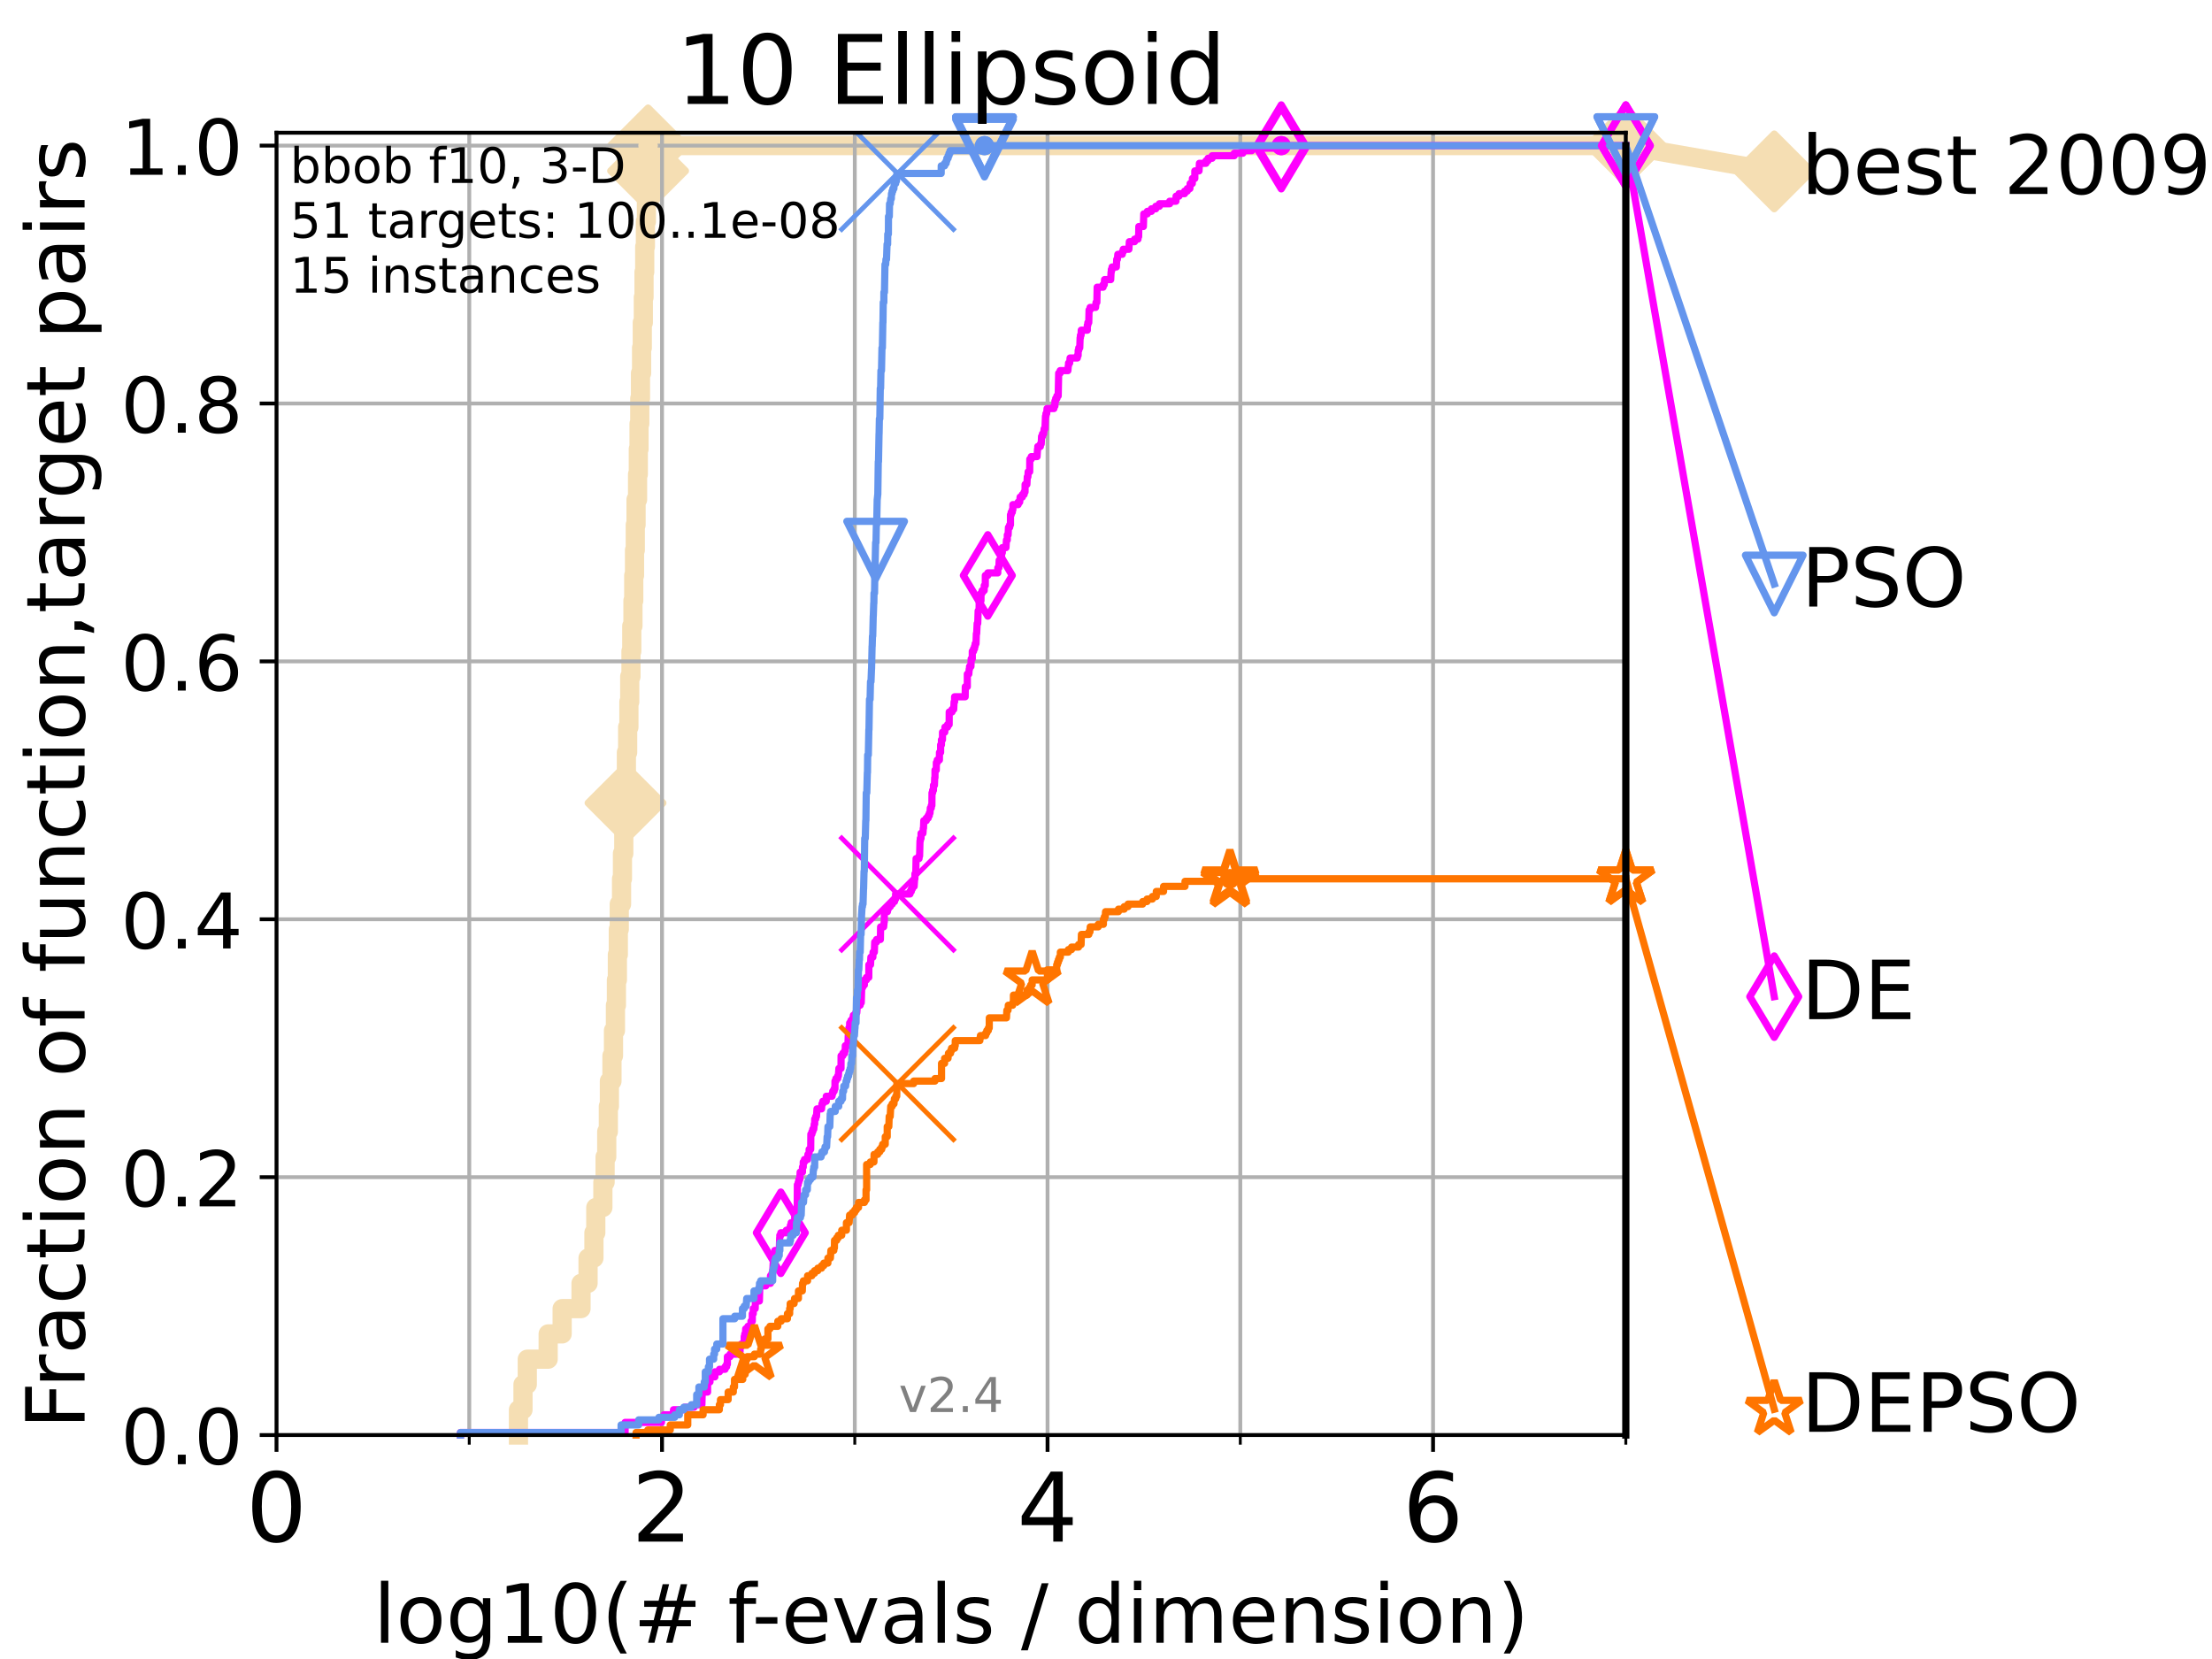 <?xml version="1.0" encoding="utf-8" standalone="no"?>
<!DOCTYPE svg PUBLIC "-//W3C//DTD SVG 1.1//EN"
  "http://www.w3.org/Graphics/SVG/1.1/DTD/svg11.dtd">
<!-- Created with matplotlib (https://matplotlib.org/) -->
<svg height="345.6pt" version="1.1" viewBox="0 0 460.8 345.6" width="460.8pt" xmlns="http://www.w3.org/2000/svg" xmlns:xlink="http://www.w3.org/1999/xlink">
 <defs>
  <style type="text/css">
*{stroke-linecap:butt;stroke-linejoin:round;}
  </style>
 </defs>
 <g id="figure_1">
  <g id="patch_1">
   <path d="M 0 345.6 
L 460.8 345.6 
L 460.8 0 
L 0 0 
z
" style="fill:#ffffff;"/>
  </g>
  <g id="axes_1">
   <g id="patch_2">
    <path d="M 57.6 298.944 
L 338.688 298.944 
L 338.688 27.648 
L 57.6 27.648 
z
" style="fill:#ffffff;"/>
   </g>
   <g id="line2d_1">
    <path d="M 108.006 298.944 
L 108.006 293.677 
L 108.949 293.677 
L 108.949 288.41 
L 109.843 288.41 
L 109.843 283.143 
L 114.194 283.143 
L 114.194 277.877 
L 117.107 277.877 
L 117.107 272.61 
L 121.037 272.61 
L 121.037 267.343 
L 122.503 267.343 
L 122.503 262.076 
L 123.725 262.076 
L 123.725 256.809 
L 124.114 256.809 
L 124.114 251.542 
L 125.589 251.542 
L 125.589 246.275 
L 126.054 246.275 
L 126.054 241.009 
L 126.395 241.009 
L 126.395 235.742 
L 126.729 235.742 
L 126.729 230.475 
L 126.948 230.475 
L 126.948 225.208 
L 127.485 225.208 
L 127.485 219.941 
L 127.799 219.941 
L 127.799 214.674 
L 128.21 214.674 
L 128.21 209.407 
L 128.411 209.407 
L 128.411 204.141 
L 128.611 204.141 
L 128.611 198.874 
L 128.808 198.874 
L 128.808 193.607 
L 129.002 193.607 
L 129.002 188.34 
L 129.48 188.34 
L 129.48 183.073 
L 129.668 183.073 
L 129.668 177.806 
L 129.945 177.806 
L 129.945 172.539 
L 130.128 172.539 
L 130.128 167.272 
L 130.309 167.272 
L 130.309 162.006 
L 130.488 162.006 
L 130.488 156.739 
L 130.752 156.739 
L 130.752 151.472 
L 131.013 151.472 
L 131.013 146.205 
L 131.185 146.205 
L 131.185 140.938 
L 131.44 140.938 
L 131.44 135.671 
L 131.607 135.671 
L 131.607 130.404 
L 131.856 130.404 
L 131.856 125.138 
L 132.02 125.138 
L 132.02 119.871 
L 132.182 119.871 
L 132.182 114.604 
L 132.343 114.604 
L 132.343 109.337 
L 132.502 109.337 
L 132.502 104.07 
L 132.816 104.07 
L 132.816 98.803 
L 132.971 98.803 
L 132.971 93.536 
L 133.125 93.536 
L 133.125 88.27 
L 133.277 88.27 
L 133.277 83.003 
L 133.428 83.003 
L 133.428 77.736 
L 133.652 77.736 
L 133.652 72.469 
L 133.8 72.469 
L 133.8 67.202 
L 134.019 67.202 
L 134.019 61.935 
L 134.164 61.935 
L 134.164 56.668 
L 134.308 56.668 
L 134.308 51.402 
L 134.45 51.402 
L 134.45 46.135 
L 134.661 46.135 
L 134.661 40.868 
L 134.87 40.868 
L 134.87 35.601 
L 135.008 35.601 
L 135.008 30.334 
L 338.688 30.334 
" style="fill:none;stroke:#f5deb3;stroke-linecap:square;stroke-width:4;"/>
   </g>
   <g id="line2d_2">
    <defs>
     <path d="M -0 7.778 
L 7.778 0 
L 0 -7.778 
L -7.778 -0 
z
" id="mfb4b805e3c" style="stroke:#f5deb3;stroke-linejoin:miter;stroke-width:1.5;"/>
    </defs>
    <g>
     <use style="fill:#f5deb3;stroke:#f5deb3;stroke-linejoin:miter;stroke-width:1.5;" x="130.309" xlink:href="#mfb4b805e3c" y="167.272"/>
     <use style="fill:#f5deb3;stroke:#f5deb3;stroke-linejoin:miter;stroke-width:1.5;" x="135.008" xlink:href="#mfb4b805e3c" y="35.601"/>
     <use style="fill:#f5deb3;stroke:#f5deb3;stroke-linejoin:miter;stroke-width:1.5;" x="135.008" xlink:href="#mfb4b805e3c" y="30.334"/>
     <use style="fill:#f5deb3;stroke:#f5deb3;stroke-linejoin:miter;stroke-width:1.5;" x="135.008" xlink:href="#mfb4b805e3c" y="30.334"/>
     <use style="fill:#f5deb3;stroke:#f5deb3;stroke-linejoin:miter;stroke-width:1.5;" x="338.688" xlink:href="#mfb4b805e3c" y="30.334"/>
    </g>
   </g>
   <g id="line2d_3">
    <path style="fill:none;stroke:#f5deb3;stroke-linecap:square;stroke-width:4;"/>
    <g/>
   </g>
   <g id="line2d_4">
    <path d="M 338.688 30.334 
L 369.608 35.706 
" style="fill:none;stroke:#f5deb3;stroke-linecap:square;stroke-width:4;"/>
    <g>
     <use style="fill:#f5deb3;stroke:#f5deb3;stroke-linejoin:miter;stroke-width:1.5;" x="338.688" xlink:href="#mfb4b805e3c" y="30.334"/>
     <use style="fill:#f5deb3;stroke:#f5deb3;stroke-linejoin:miter;stroke-width:1.5;" x="369.608" xlink:href="#mfb4b805e3c" y="35.706"/>
    </g>
   </g>
   <g id="matplotlib.axis_1">
    <g id="xtick_1">
     <g id="line2d_5">
      <path clip-path="url(#pf24b293a29)" d="M 57.6 298.944 
L 57.6 27.648 
" style="fill:none;stroke:#b0b0b0;stroke-linecap:square;stroke-width:0.8;"/>
     </g>
     <g id="line2d_6">
      <defs>
       <path d="M 0 0 
L 0 3.5 
" id="mba6ba8306e" style="stroke:#000000;stroke-width:0.8;"/>
      </defs>
      <g>
       <use style="stroke:#000000;stroke-width:0.8;" x="57.6" xlink:href="#mba6ba8306e" y="298.944"/>
      </g>
     </g>
     <g id="text_1">
      <!-- 0 -->
      <defs>
       <path d="M 31.781 66.406 
Q 24.172 66.406 20.328 58.906 
Q 16.5 51.422 16.5 36.375 
Q 16.5 21.391 20.328 13.891 
Q 24.172 6.391 31.781 6.391 
Q 39.453 6.391 43.281 13.891 
Q 47.125 21.391 47.125 36.375 
Q 47.125 51.422 43.281 58.906 
Q 39.453 66.406 31.781 66.406 
z
M 31.781 74.219 
Q 44.047 74.219 50.516 64.516 
Q 56.984 54.828 56.984 36.375 
Q 56.984 17.969 50.516 8.266 
Q 44.047 -1.422 31.781 -1.422 
Q 19.531 -1.422 13.062 8.266 
Q 6.594 17.969 6.594 36.375 
Q 6.594 54.828 13.062 64.516 
Q 19.531 74.219 31.781 74.219 
z
" id="DejaVuSans-48"/>
      </defs>
      <g transform="translate(51.237 321.141)scale(0.2 -0.2)">
       <use xlink:href="#DejaVuSans-48"/>
      </g>
     </g>
    </g>
    <g id="xtick_2">
     <g id="line2d_7">
      <path clip-path="url(#pf24b293a29)" d="M 137.911 298.944 
L 137.911 27.648 
" style="fill:none;stroke:#b0b0b0;stroke-linecap:square;stroke-width:0.8;"/>
     </g>
     <g id="line2d_8">
      <g>
       <use style="stroke:#000000;stroke-width:0.8;" x="137.911" xlink:href="#mba6ba8306e" y="298.944"/>
      </g>
     </g>
     <g id="text_2">
      <!-- 2 -->
      <defs>
       <path d="M 19.188 8.297 
L 53.609 8.297 
L 53.609 0 
L 7.328 0 
L 7.328 8.297 
Q 12.938 14.109 22.625 23.891 
Q 32.328 33.688 34.812 36.531 
Q 39.547 41.844 41.422 45.531 
Q 43.312 49.219 43.312 52.781 
Q 43.312 58.594 39.234 62.25 
Q 35.156 65.922 28.609 65.922 
Q 23.969 65.922 18.812 64.312 
Q 13.672 62.703 7.812 59.422 
L 7.812 69.391 
Q 13.766 71.781 18.938 73 
Q 24.125 74.219 28.422 74.219 
Q 39.75 74.219 46.484 68.547 
Q 53.219 62.891 53.219 53.422 
Q 53.219 48.922 51.531 44.891 
Q 49.859 40.875 45.406 35.406 
Q 44.188 33.984 37.641 27.219 
Q 31.109 20.453 19.188 8.297 
z
" id="DejaVuSans-50"/>
      </defs>
      <g transform="translate(131.548 321.141)scale(0.2 -0.2)">
       <use xlink:href="#DejaVuSans-50"/>
      </g>
     </g>
    </g>
    <g id="xtick_3">
     <g id="line2d_9">
      <path clip-path="url(#pf24b293a29)" d="M 218.222 298.944 
L 218.222 27.648 
" style="fill:none;stroke:#b0b0b0;stroke-linecap:square;stroke-width:0.8;"/>
     </g>
     <g id="line2d_10">
      <g>
       <use style="stroke:#000000;stroke-width:0.8;" x="218.222" xlink:href="#mba6ba8306e" y="298.944"/>
      </g>
     </g>
     <g id="text_3">
      <!-- 4 -->
      <defs>
       <path d="M 37.797 64.312 
L 12.891 25.391 
L 37.797 25.391 
z
M 35.203 72.906 
L 47.609 72.906 
L 47.609 25.391 
L 58.016 25.391 
L 58.016 17.188 
L 47.609 17.188 
L 47.609 0 
L 37.797 0 
L 37.797 17.188 
L 4.891 17.188 
L 4.891 26.703 
z
" id="DejaVuSans-52"/>
      </defs>
      <g transform="translate(211.859 321.141)scale(0.2 -0.2)">
       <use xlink:href="#DejaVuSans-52"/>
      </g>
     </g>
    </g>
    <g id="xtick_4">
     <g id="line2d_11">
      <path clip-path="url(#pf24b293a29)" d="M 298.533 298.944 
L 298.533 27.648 
" style="fill:none;stroke:#b0b0b0;stroke-linecap:square;stroke-width:0.8;"/>
     </g>
     <g id="line2d_12">
      <g>
       <use style="stroke:#000000;stroke-width:0.8;" x="298.533" xlink:href="#mba6ba8306e" y="298.944"/>
      </g>
     </g>
     <g id="text_4">
      <!-- 6 -->
      <defs>
       <path d="M 33.016 40.375 
Q 26.375 40.375 22.484 35.828 
Q 18.609 31.297 18.609 23.391 
Q 18.609 15.531 22.484 10.953 
Q 26.375 6.391 33.016 6.391 
Q 39.656 6.391 43.531 10.953 
Q 47.406 15.531 47.406 23.391 
Q 47.406 31.297 43.531 35.828 
Q 39.656 40.375 33.016 40.375 
z
M 52.594 71.297 
L 52.594 62.312 
Q 48.875 64.062 45.094 64.984 
Q 41.312 65.922 37.594 65.922 
Q 27.828 65.922 22.672 59.328 
Q 17.531 52.734 16.797 39.406 
Q 19.672 43.656 24.016 45.922 
Q 28.375 48.188 33.594 48.188 
Q 44.578 48.188 50.953 41.516 
Q 57.328 34.859 57.328 23.391 
Q 57.328 12.156 50.688 5.359 
Q 44.047 -1.422 33.016 -1.422 
Q 20.359 -1.422 13.672 8.266 
Q 6.984 17.969 6.984 36.375 
Q 6.984 53.656 15.188 63.938 
Q 23.391 74.219 37.203 74.219 
Q 40.922 74.219 44.703 73.484 
Q 48.484 72.75 52.594 71.297 
z
" id="DejaVuSans-54"/>
      </defs>
      <g transform="translate(292.17 321.141)scale(0.2 -0.2)">
       <use xlink:href="#DejaVuSans-54"/>
      </g>
     </g>
    </g>
    <g id="xtick_5">
     <g id="line2d_13">
      <path clip-path="url(#pf24b293a29)" d="M 97.755 298.944 
L 97.755 27.648 
" style="fill:none;stroke:#b0b0b0;stroke-linecap:square;stroke-width:0.8;"/>
     </g>
     <g id="line2d_14">
      <defs>
       <path d="M 0 0 
L 0 2 
" id="m3c90a1aad5" style="stroke:#000000;stroke-width:0.6;"/>
      </defs>
      <g>
       <use style="stroke:#000000;stroke-width:0.6;" x="97.755" xlink:href="#m3c90a1aad5" y="298.944"/>
      </g>
     </g>
    </g>
    <g id="xtick_6">
     <g id="line2d_15">
      <path clip-path="url(#pf24b293a29)" d="M 178.066 298.944 
L 178.066 27.648 
" style="fill:none;stroke:#b0b0b0;stroke-linecap:square;stroke-width:0.8;"/>
     </g>
     <g id="line2d_16">
      <g>
       <use style="stroke:#000000;stroke-width:0.6;" x="178.066" xlink:href="#m3c90a1aad5" y="298.944"/>
      </g>
     </g>
    </g>
    <g id="xtick_7">
     <g id="line2d_17">
      <path clip-path="url(#pf24b293a29)" d="M 258.377 298.944 
L 258.377 27.648 
" style="fill:none;stroke:#b0b0b0;stroke-linecap:square;stroke-width:0.8;"/>
     </g>
     <g id="line2d_18">
      <g>
       <use style="stroke:#000000;stroke-width:0.6;" x="258.377" xlink:href="#m3c90a1aad5" y="298.944"/>
      </g>
     </g>
    </g>
    <g id="xtick_8">
     <g id="line2d_19">
      <path clip-path="url(#pf24b293a29)" d="M 338.688 298.944 
L 338.688 27.648 
" style="fill:none;stroke:#b0b0b0;stroke-linecap:square;stroke-width:0.8;"/>
     </g>
     <g id="line2d_20">
      <g>
       <use style="stroke:#000000;stroke-width:0.6;" x="338.688" xlink:href="#m3c90a1aad5" y="298.944"/>
      </g>
     </g>
    </g>
    <g id="text_5">
     <!-- log10(# f-evals / dimension) -->
     <defs>
      <path d="M 9.422 75.984 
L 18.406 75.984 
L 18.406 0 
L 9.422 0 
z
" id="DejaVuSans-108"/>
      <path d="M 30.609 48.391 
Q 23.391 48.391 19.188 42.75 
Q 14.984 37.109 14.984 27.297 
Q 14.984 17.484 19.156 11.844 
Q 23.344 6.203 30.609 6.203 
Q 37.797 6.203 41.984 11.859 
Q 46.188 17.531 46.188 27.297 
Q 46.188 37.016 41.984 42.703 
Q 37.797 48.391 30.609 48.391 
z
M 30.609 56 
Q 42.328 56 49.016 48.375 
Q 55.719 40.766 55.719 27.297 
Q 55.719 13.875 49.016 6.219 
Q 42.328 -1.422 30.609 -1.422 
Q 18.844 -1.422 12.172 6.219 
Q 5.516 13.875 5.516 27.297 
Q 5.516 40.766 12.172 48.375 
Q 18.844 56 30.609 56 
z
" id="DejaVuSans-111"/>
      <path d="M 45.406 27.984 
Q 45.406 37.75 41.375 43.109 
Q 37.359 48.484 30.078 48.484 
Q 22.859 48.484 18.828 43.109 
Q 14.797 37.75 14.797 27.984 
Q 14.797 18.266 18.828 12.891 
Q 22.859 7.516 30.078 7.516 
Q 37.359 7.516 41.375 12.891 
Q 45.406 18.266 45.406 27.984 
z
M 54.391 6.781 
Q 54.391 -7.172 48.188 -13.984 
Q 42 -20.797 29.203 -20.797 
Q 24.469 -20.797 20.266 -20.094 
Q 16.062 -19.391 12.109 -17.922 
L 12.109 -9.188 
Q 16.062 -11.328 19.922 -12.344 
Q 23.781 -13.375 27.781 -13.375 
Q 36.625 -13.375 41.016 -8.766 
Q 45.406 -4.156 45.406 5.172 
L 45.406 9.625 
Q 42.625 4.781 38.281 2.391 
Q 33.938 0 27.875 0 
Q 17.828 0 11.672 7.656 
Q 5.516 15.328 5.516 27.984 
Q 5.516 40.672 11.672 48.328 
Q 17.828 56 27.875 56 
Q 33.938 56 38.281 53.609 
Q 42.625 51.219 45.406 46.391 
L 45.406 54.688 
L 54.391 54.688 
z
" id="DejaVuSans-103"/>
      <path d="M 12.406 8.297 
L 28.516 8.297 
L 28.516 63.922 
L 10.984 60.406 
L 10.984 69.391 
L 28.422 72.906 
L 38.281 72.906 
L 38.281 8.297 
L 54.391 8.297 
L 54.391 0 
L 12.406 0 
z
" id="DejaVuSans-49"/>
      <path d="M 31 75.875 
Q 24.469 64.656 21.281 53.656 
Q 18.109 42.672 18.109 31.391 
Q 18.109 20.125 21.312 9.062 
Q 24.516 -2 31 -13.188 
L 23.188 -13.188 
Q 15.875 -1.703 12.234 9.375 
Q 8.594 20.453 8.594 31.391 
Q 8.594 42.281 12.203 53.312 
Q 15.828 64.359 23.188 75.875 
z
" id="DejaVuSans-40"/>
      <path d="M 51.125 44 
L 36.922 44 
L 32.812 27.688 
L 47.125 27.688 
z
M 43.797 71.781 
L 38.719 51.516 
L 52.984 51.516 
L 58.109 71.781 
L 65.922 71.781 
L 60.891 51.516 
L 76.125 51.516 
L 76.125 44 
L 58.984 44 
L 54.984 27.688 
L 70.516 27.688 
L 70.516 20.219 
L 53.078 20.219 
L 48 0 
L 40.188 0 
L 45.219 20.219 
L 30.906 20.219 
L 25.875 0 
L 18.016 0 
L 23.094 20.219 
L 7.719 20.219 
L 7.719 27.688 
L 24.906 27.688 
L 29 44 
L 13.281 44 
L 13.281 51.516 
L 30.906 51.516 
L 35.891 71.781 
z
" id="DejaVuSans-35"/>
      <path id="DejaVuSans-32"/>
      <path d="M 37.109 75.984 
L 37.109 68.5 
L 28.516 68.5 
Q 23.688 68.5 21.797 66.547 
Q 19.922 64.594 19.922 59.516 
L 19.922 54.688 
L 34.719 54.688 
L 34.719 47.703 
L 19.922 47.703 
L 19.922 0 
L 10.891 0 
L 10.891 47.703 
L 2.297 47.703 
L 2.297 54.688 
L 10.891 54.688 
L 10.891 58.5 
Q 10.891 67.625 15.141 71.797 
Q 19.391 75.984 28.609 75.984 
z
" id="DejaVuSans-102"/>
      <path d="M 4.891 31.391 
L 31.203 31.391 
L 31.203 23.391 
L 4.891 23.391 
z
" id="DejaVuSans-45"/>
      <path d="M 56.203 29.594 
L 56.203 25.203 
L 14.891 25.203 
Q 15.484 15.922 20.484 11.062 
Q 25.484 6.203 34.422 6.203 
Q 39.594 6.203 44.453 7.469 
Q 49.312 8.734 54.109 11.281 
L 54.109 2.781 
Q 49.266 0.734 44.188 -0.344 
Q 39.109 -1.422 33.891 -1.422 
Q 20.797 -1.422 13.156 6.188 
Q 5.516 13.812 5.516 26.812 
Q 5.516 40.234 12.766 48.109 
Q 20.016 56 32.328 56 
Q 43.359 56 49.781 48.891 
Q 56.203 41.797 56.203 29.594 
z
M 47.219 32.234 
Q 47.125 39.594 43.094 43.984 
Q 39.062 48.391 32.422 48.391 
Q 24.906 48.391 20.391 44.141 
Q 15.875 39.891 15.188 32.172 
z
" id="DejaVuSans-101"/>
      <path d="M 2.984 54.688 
L 12.5 54.688 
L 29.594 8.797 
L 46.688 54.688 
L 56.203 54.688 
L 35.688 0 
L 23.484 0 
z
" id="DejaVuSans-118"/>
      <path d="M 34.281 27.484 
Q 23.391 27.484 19.188 25 
Q 14.984 22.516 14.984 16.5 
Q 14.984 11.719 18.141 8.906 
Q 21.297 6.109 26.703 6.109 
Q 34.188 6.109 38.703 11.406 
Q 43.219 16.703 43.219 25.484 
L 43.219 27.484 
z
M 52.203 31.203 
L 52.203 0 
L 43.219 0 
L 43.219 8.297 
Q 40.141 3.328 35.547 0.953 
Q 30.953 -1.422 24.312 -1.422 
Q 15.922 -1.422 10.953 3.297 
Q 6 8.016 6 15.922 
Q 6 25.141 12.172 29.828 
Q 18.359 34.516 30.609 34.516 
L 43.219 34.516 
L 43.219 35.406 
Q 43.219 41.609 39.141 45 
Q 35.062 48.391 27.688 48.391 
Q 23 48.391 18.547 47.266 
Q 14.109 46.141 10.016 43.891 
L 10.016 52.203 
Q 14.938 54.109 19.578 55.047 
Q 24.219 56 28.609 56 
Q 40.484 56 46.344 49.844 
Q 52.203 43.703 52.203 31.203 
z
" id="DejaVuSans-97"/>
      <path d="M 44.281 53.078 
L 44.281 44.578 
Q 40.484 46.531 36.375 47.5 
Q 32.281 48.484 27.875 48.484 
Q 21.188 48.484 17.844 46.438 
Q 14.5 44.391 14.5 40.281 
Q 14.5 37.156 16.891 35.375 
Q 19.281 33.594 26.516 31.984 
L 29.594 31.297 
Q 39.156 29.25 43.188 25.516 
Q 47.219 21.781 47.219 15.094 
Q 47.219 7.469 41.188 3.016 
Q 35.156 -1.422 24.609 -1.422 
Q 20.219 -1.422 15.453 -0.562 
Q 10.688 0.297 5.422 2 
L 5.422 11.281 
Q 10.406 8.688 15.234 7.391 
Q 20.062 6.109 24.812 6.109 
Q 31.156 6.109 34.562 8.281 
Q 37.984 10.453 37.984 14.406 
Q 37.984 18.062 35.516 20.016 
Q 33.062 21.969 24.703 23.781 
L 21.578 24.516 
Q 13.234 26.266 9.516 29.906 
Q 5.812 33.547 5.812 39.891 
Q 5.812 47.609 11.281 51.797 
Q 16.75 56 26.812 56 
Q 31.781 56 36.172 55.266 
Q 40.578 54.547 44.281 53.078 
z
" id="DejaVuSans-115"/>
      <path d="M 25.391 72.906 
L 33.688 72.906 
L 8.297 -9.281 
L 0 -9.281 
z
" id="DejaVuSans-47"/>
      <path d="M 45.406 46.391 
L 45.406 75.984 
L 54.391 75.984 
L 54.391 0 
L 45.406 0 
L 45.406 8.203 
Q 42.578 3.328 38.25 0.953 
Q 33.938 -1.422 27.875 -1.422 
Q 17.969 -1.422 11.734 6.484 
Q 5.516 14.406 5.516 27.297 
Q 5.516 40.188 11.734 48.094 
Q 17.969 56 27.875 56 
Q 33.938 56 38.25 53.625 
Q 42.578 51.266 45.406 46.391 
z
M 14.797 27.297 
Q 14.797 17.391 18.875 11.75 
Q 22.953 6.109 30.078 6.109 
Q 37.203 6.109 41.297 11.75 
Q 45.406 17.391 45.406 27.297 
Q 45.406 37.203 41.297 42.844 
Q 37.203 48.484 30.078 48.484 
Q 22.953 48.484 18.875 42.844 
Q 14.797 37.203 14.797 27.297 
z
" id="DejaVuSans-100"/>
      <path d="M 9.422 54.688 
L 18.406 54.688 
L 18.406 0 
L 9.422 0 
z
M 9.422 75.984 
L 18.406 75.984 
L 18.406 64.594 
L 9.422 64.594 
z
" id="DejaVuSans-105"/>
      <path d="M 52 44.188 
Q 55.375 50.25 60.062 53.125 
Q 64.75 56 71.094 56 
Q 79.641 56 84.281 50.016 
Q 88.922 44.047 88.922 33.016 
L 88.922 0 
L 79.891 0 
L 79.891 32.719 
Q 79.891 40.578 77.094 44.375 
Q 74.312 48.188 68.609 48.188 
Q 61.625 48.188 57.562 43.547 
Q 53.516 38.922 53.516 30.906 
L 53.516 0 
L 44.484 0 
L 44.484 32.719 
Q 44.484 40.625 41.703 44.406 
Q 38.922 48.188 33.109 48.188 
Q 26.219 48.188 22.156 43.531 
Q 18.109 38.875 18.109 30.906 
L 18.109 0 
L 9.078 0 
L 9.078 54.688 
L 18.109 54.688 
L 18.109 46.188 
Q 21.188 51.219 25.484 53.609 
Q 29.781 56 35.688 56 
Q 41.656 56 45.828 52.969 
Q 50 49.953 52 44.188 
z
" id="DejaVuSans-109"/>
      <path d="M 54.891 33.016 
L 54.891 0 
L 45.906 0 
L 45.906 32.719 
Q 45.906 40.484 42.875 44.328 
Q 39.844 48.188 33.797 48.188 
Q 26.516 48.188 22.312 43.547 
Q 18.109 38.922 18.109 30.906 
L 18.109 0 
L 9.078 0 
L 9.078 54.688 
L 18.109 54.688 
L 18.109 46.188 
Q 21.344 51.125 25.703 53.562 
Q 30.078 56 35.797 56 
Q 45.219 56 50.047 50.172 
Q 54.891 44.344 54.891 33.016 
z
" id="DejaVuSans-110"/>
      <path d="M 8.016 75.875 
L 15.828 75.875 
Q 23.141 64.359 26.781 53.312 
Q 30.422 42.281 30.422 31.391 
Q 30.422 20.453 26.781 9.375 
Q 23.141 -1.703 15.828 -13.188 
L 8.016 -13.188 
Q 14.5 -2 17.703 9.062 
Q 20.906 20.125 20.906 31.391 
Q 20.906 42.672 17.703 53.656 
Q 14.5 64.656 8.016 75.875 
z
" id="DejaVuSans-41"/>
     </defs>
     <g transform="translate(77.764 342.218)scale(0.17 -0.17)">
      <use xlink:href="#DejaVuSans-108"/>
      <use x="27.783" xlink:href="#DejaVuSans-111"/>
      <use x="88.965" xlink:href="#DejaVuSans-103"/>
      <use x="152.441" xlink:href="#DejaVuSans-49"/>
      <use x="216.064" xlink:href="#DejaVuSans-48"/>
      <use x="279.688" xlink:href="#DejaVuSans-40"/>
      <use x="318.701" xlink:href="#DejaVuSans-35"/>
      <use x="402.49" xlink:href="#DejaVuSans-32"/>
      <use x="434.277" xlink:href="#DejaVuSans-102"/>
      <use x="463.982" xlink:href="#DejaVuSans-45"/>
      <use x="500.066" xlink:href="#DejaVuSans-101"/>
      <use x="561.59" xlink:href="#DejaVuSans-118"/>
      <use x="620.77" xlink:href="#DejaVuSans-97"/>
      <use x="682.049" xlink:href="#DejaVuSans-108"/>
      <use x="709.832" xlink:href="#DejaVuSans-115"/>
      <use x="761.932" xlink:href="#DejaVuSans-32"/>
      <use x="793.719" xlink:href="#DejaVuSans-47"/>
      <use x="827.41" xlink:href="#DejaVuSans-32"/>
      <use x="859.197" xlink:href="#DejaVuSans-100"/>
      <use x="922.674" xlink:href="#DejaVuSans-105"/>
      <use x="950.457" xlink:href="#DejaVuSans-109"/>
      <use x="1047.869" xlink:href="#DejaVuSans-101"/>
      <use x="1109.393" xlink:href="#DejaVuSans-110"/>
      <use x="1172.771" xlink:href="#DejaVuSans-115"/>
      <use x="1224.871" xlink:href="#DejaVuSans-105"/>
      <use x="1252.654" xlink:href="#DejaVuSans-111"/>
      <use x="1313.836" xlink:href="#DejaVuSans-110"/>
      <use x="1377.215" xlink:href="#DejaVuSans-41"/>
     </g>
    </g>
   </g>
   <g id="matplotlib.axis_2">
    <g id="ytick_1">
     <g id="line2d_21">
      <path clip-path="url(#pf24b293a29)" d="M 57.6 298.944 
L 338.688 298.944 
" style="fill:none;stroke:#b0b0b0;stroke-linecap:square;stroke-width:0.8;"/>
     </g>
     <g id="line2d_22">
      <defs>
       <path d="M 0 0 
L -3.5 0 
" id="m752802d34f" style="stroke:#000000;stroke-width:0.8;"/>
      </defs>
      <g>
       <use style="stroke:#000000;stroke-width:0.8;" x="57.6" xlink:href="#m752802d34f" y="298.944"/>
      </g>
     </g>
     <g id="text_6">
      <!-- 0.0 -->
      <defs>
       <path d="M 10.688 12.406 
L 21 12.406 
L 21 0 
L 10.688 0 
z
" id="DejaVuSans-46"/>
      </defs>
      <g transform="translate(25.155 305.023)scale(0.16 -0.16)">
       <use xlink:href="#DejaVuSans-48"/>
       <use x="63.623" xlink:href="#DejaVuSans-46"/>
       <use x="95.41" xlink:href="#DejaVuSans-48"/>
      </g>
     </g>
    </g>
    <g id="ytick_2">
     <g id="line2d_23">
      <path clip-path="url(#pf24b293a29)" d="M 57.6 245.222 
L 338.688 245.222 
" style="fill:none;stroke:#b0b0b0;stroke-linecap:square;stroke-width:0.8;"/>
     </g>
     <g id="line2d_24">
      <g>
       <use style="stroke:#000000;stroke-width:0.8;" x="57.6" xlink:href="#m752802d34f" y="245.222"/>
      </g>
     </g>
     <g id="text_7">
      <!-- 0.2 -->
      <g transform="translate(25.155 251.301)scale(0.16 -0.16)">
       <use xlink:href="#DejaVuSans-48"/>
       <use x="63.623" xlink:href="#DejaVuSans-46"/>
       <use x="95.41" xlink:href="#DejaVuSans-50"/>
      </g>
     </g>
    </g>
    <g id="ytick_3">
     <g id="line2d_25">
      <path clip-path="url(#pf24b293a29)" d="M 57.6 191.5 
L 338.688 191.5 
" style="fill:none;stroke:#b0b0b0;stroke-linecap:square;stroke-width:0.8;"/>
     </g>
     <g id="line2d_26">
      <g>
       <use style="stroke:#000000;stroke-width:0.8;" x="57.6" xlink:href="#m752802d34f" y="191.5"/>
      </g>
     </g>
     <g id="text_8">
      <!-- 0.4 -->
      <g transform="translate(25.155 197.579)scale(0.16 -0.16)">
       <use xlink:href="#DejaVuSans-48"/>
       <use x="63.623" xlink:href="#DejaVuSans-46"/>
       <use x="95.41" xlink:href="#DejaVuSans-52"/>
      </g>
     </g>
    </g>
    <g id="ytick_4">
     <g id="line2d_27">
      <path clip-path="url(#pf24b293a29)" d="M 57.6 137.778 
L 338.688 137.778 
" style="fill:none;stroke:#b0b0b0;stroke-linecap:square;stroke-width:0.8;"/>
     </g>
     <g id="line2d_28">
      <g>
       <use style="stroke:#000000;stroke-width:0.8;" x="57.6" xlink:href="#m752802d34f" y="137.778"/>
      </g>
     </g>
     <g id="text_9">
      <!-- 0.6 -->
      <g transform="translate(25.155 143.857)scale(0.16 -0.16)">
       <use xlink:href="#DejaVuSans-48"/>
       <use x="63.623" xlink:href="#DejaVuSans-46"/>
       <use x="95.41" xlink:href="#DejaVuSans-54"/>
      </g>
     </g>
    </g>
    <g id="ytick_5">
     <g id="line2d_29">
      <path clip-path="url(#pf24b293a29)" d="M 57.6 84.056 
L 338.688 84.056 
" style="fill:none;stroke:#b0b0b0;stroke-linecap:square;stroke-width:0.8;"/>
     </g>
     <g id="line2d_30">
      <g>
       <use style="stroke:#000000;stroke-width:0.8;" x="57.6" xlink:href="#m752802d34f" y="84.056"/>
      </g>
     </g>
     <g id="text_10">
      <!-- 0.8 -->
      <defs>
       <path d="M 31.781 34.625 
Q 24.75 34.625 20.719 30.859 
Q 16.703 27.094 16.703 20.516 
Q 16.703 13.922 20.719 10.156 
Q 24.75 6.391 31.781 6.391 
Q 38.812 6.391 42.859 10.172 
Q 46.922 13.969 46.922 20.516 
Q 46.922 27.094 42.891 30.859 
Q 38.875 34.625 31.781 34.625 
z
M 21.922 38.812 
Q 15.578 40.375 12.031 44.719 
Q 8.5 49.078 8.5 55.328 
Q 8.5 64.062 14.719 69.141 
Q 20.953 74.219 31.781 74.219 
Q 42.672 74.219 48.875 69.141 
Q 55.078 64.062 55.078 55.328 
Q 55.078 49.078 51.531 44.719 
Q 48 40.375 41.703 38.812 
Q 48.828 37.156 52.797 32.312 
Q 56.781 27.484 56.781 20.516 
Q 56.781 9.906 50.312 4.234 
Q 43.844 -1.422 31.781 -1.422 
Q 19.734 -1.422 13.25 4.234 
Q 6.781 9.906 6.781 20.516 
Q 6.781 27.484 10.781 32.312 
Q 14.797 37.156 21.922 38.812 
z
M 18.312 54.391 
Q 18.312 48.734 21.844 45.562 
Q 25.391 42.391 31.781 42.391 
Q 38.141 42.391 41.719 45.562 
Q 45.312 48.734 45.312 54.391 
Q 45.312 60.062 41.719 63.234 
Q 38.141 66.406 31.781 66.406 
Q 25.391 66.406 21.844 63.234 
Q 18.312 60.062 18.312 54.391 
z
" id="DejaVuSans-56"/>
      </defs>
      <g transform="translate(25.155 90.135)scale(0.16 -0.16)">
       <use xlink:href="#DejaVuSans-48"/>
       <use x="63.623" xlink:href="#DejaVuSans-46"/>
       <use x="95.41" xlink:href="#DejaVuSans-56"/>
      </g>
     </g>
    </g>
    <g id="ytick_6">
     <g id="line2d_31">
      <path clip-path="url(#pf24b293a29)" d="M 57.6 30.334 
L 338.688 30.334 
" style="fill:none;stroke:#b0b0b0;stroke-linecap:square;stroke-width:0.8;"/>
     </g>
     <g id="line2d_32">
      <g>
       <use style="stroke:#000000;stroke-width:0.8;" x="57.6" xlink:href="#m752802d34f" y="30.334"/>
      </g>
     </g>
     <g id="text_11">
      <!-- 1.0 -->
      <g transform="translate(25.155 36.413)scale(0.16 -0.16)">
       <use xlink:href="#DejaVuSans-49"/>
       <use x="63.623" xlink:href="#DejaVuSans-46"/>
       <use x="95.41" xlink:href="#DejaVuSans-48"/>
      </g>
     </g>
    </g>
    <g id="text_12">
     <!-- Fraction of function,target pairs -->
     <defs>
      <path d="M 9.812 72.906 
L 51.703 72.906 
L 51.703 64.594 
L 19.672 64.594 
L 19.672 43.109 
L 48.578 43.109 
L 48.578 34.812 
L 19.672 34.812 
L 19.672 0 
L 9.812 0 
z
" id="DejaVuSans-70"/>
      <path d="M 41.109 46.297 
Q 39.594 47.172 37.812 47.578 
Q 36.031 48 33.891 48 
Q 26.266 48 22.188 43.047 
Q 18.109 38.094 18.109 28.812 
L 18.109 0 
L 9.078 0 
L 9.078 54.688 
L 18.109 54.688 
L 18.109 46.188 
Q 20.953 51.172 25.484 53.578 
Q 30.031 56 36.531 56 
Q 37.453 56 38.578 55.875 
Q 39.703 55.766 41.062 55.516 
z
" id="DejaVuSans-114"/>
      <path d="M 48.781 52.594 
L 48.781 44.188 
Q 44.969 46.297 41.141 47.344 
Q 37.312 48.391 33.406 48.391 
Q 24.656 48.391 19.812 42.844 
Q 14.984 37.312 14.984 27.297 
Q 14.984 17.281 19.812 11.734 
Q 24.656 6.203 33.406 6.203 
Q 37.312 6.203 41.141 7.25 
Q 44.969 8.297 48.781 10.406 
L 48.781 2.094 
Q 45.016 0.344 40.984 -0.531 
Q 36.969 -1.422 32.422 -1.422 
Q 20.062 -1.422 12.781 6.344 
Q 5.516 14.109 5.516 27.297 
Q 5.516 40.672 12.859 48.328 
Q 20.219 56 33.016 56 
Q 37.156 56 41.109 55.141 
Q 45.062 54.297 48.781 52.594 
z
" id="DejaVuSans-99"/>
      <path d="M 18.312 70.219 
L 18.312 54.688 
L 36.812 54.688 
L 36.812 47.703 
L 18.312 47.703 
L 18.312 18.016 
Q 18.312 11.328 20.141 9.422 
Q 21.969 7.516 27.594 7.516 
L 36.812 7.516 
L 36.812 0 
L 27.594 0 
Q 17.188 0 13.234 3.875 
Q 9.281 7.766 9.281 18.016 
L 9.281 47.703 
L 2.688 47.703 
L 2.688 54.688 
L 9.281 54.688 
L 9.281 70.219 
z
" id="DejaVuSans-116"/>
      <path d="M 8.5 21.578 
L 8.5 54.688 
L 17.484 54.688 
L 17.484 21.922 
Q 17.484 14.156 20.5 10.266 
Q 23.531 6.391 29.594 6.391 
Q 36.859 6.391 41.078 11.031 
Q 45.312 15.672 45.312 23.688 
L 45.312 54.688 
L 54.297 54.688 
L 54.297 0 
L 45.312 0 
L 45.312 8.406 
Q 42.047 3.422 37.719 1 
Q 33.406 -1.422 27.688 -1.422 
Q 18.266 -1.422 13.375 4.438 
Q 8.5 10.297 8.5 21.578 
z
M 31.109 56 
z
" id="DejaVuSans-117"/>
      <path d="M 11.719 12.406 
L 22.016 12.406 
L 22.016 4 
L 14.016 -11.625 
L 7.719 -11.625 
L 11.719 4 
z
" id="DejaVuSans-44"/>
      <path d="M 18.109 8.203 
L 18.109 -20.797 
L 9.078 -20.797 
L 9.078 54.688 
L 18.109 54.688 
L 18.109 46.391 
Q 20.953 51.266 25.266 53.625 
Q 29.594 56 35.594 56 
Q 45.562 56 51.781 48.094 
Q 58.016 40.188 58.016 27.297 
Q 58.016 14.406 51.781 6.484 
Q 45.562 -1.422 35.594 -1.422 
Q 29.594 -1.422 25.266 0.953 
Q 20.953 3.328 18.109 8.203 
z
M 48.688 27.297 
Q 48.688 37.203 44.609 42.844 
Q 40.531 48.484 33.406 48.484 
Q 26.266 48.484 22.188 42.844 
Q 18.109 37.203 18.109 27.297 
Q 18.109 17.391 22.188 11.75 
Q 26.266 6.109 33.406 6.109 
Q 40.531 6.109 44.609 11.75 
Q 48.688 17.391 48.688 27.297 
z
" id="DejaVuSans-112"/>
     </defs>
     <g transform="translate(17.62 297.681)rotate(-90)scale(0.17 -0.17)">
      <use xlink:href="#DejaVuSans-70"/>
      <use x="50.27" xlink:href="#DejaVuSans-114"/>
      <use x="91.383" xlink:href="#DejaVuSans-97"/>
      <use x="152.662" xlink:href="#DejaVuSans-99"/>
      <use x="207.643" xlink:href="#DejaVuSans-116"/>
      <use x="246.852" xlink:href="#DejaVuSans-105"/>
      <use x="274.635" xlink:href="#DejaVuSans-111"/>
      <use x="335.816" xlink:href="#DejaVuSans-110"/>
      <use x="399.195" xlink:href="#DejaVuSans-32"/>
      <use x="430.982" xlink:href="#DejaVuSans-111"/>
      <use x="492.164" xlink:href="#DejaVuSans-102"/>
      <use x="527.369" xlink:href="#DejaVuSans-32"/>
      <use x="559.156" xlink:href="#DejaVuSans-102"/>
      <use x="594.361" xlink:href="#DejaVuSans-117"/>
      <use x="657.74" xlink:href="#DejaVuSans-110"/>
      <use x="721.119" xlink:href="#DejaVuSans-99"/>
      <use x="776.1" xlink:href="#DejaVuSans-116"/>
      <use x="815.309" xlink:href="#DejaVuSans-105"/>
      <use x="843.092" xlink:href="#DejaVuSans-111"/>
      <use x="904.273" xlink:href="#DejaVuSans-110"/>
      <use x="967.652" xlink:href="#DejaVuSans-44"/>
      <use x="999.439" xlink:href="#DejaVuSans-116"/>
      <use x="1038.648" xlink:href="#DejaVuSans-97"/>
      <use x="1099.928" xlink:href="#DejaVuSans-114"/>
      <use x="1139.291" xlink:href="#DejaVuSans-103"/>
      <use x="1202.768" xlink:href="#DejaVuSans-101"/>
      <use x="1264.291" xlink:href="#DejaVuSans-116"/>
      <use x="1303.5" xlink:href="#DejaVuSans-32"/>
      <use x="1335.287" xlink:href="#DejaVuSans-112"/>
      <use x="1398.764" xlink:href="#DejaVuSans-97"/>
      <use x="1460.043" xlink:href="#DejaVuSans-105"/>
      <use x="1487.826" xlink:href="#DejaVuSans-114"/>
      <use x="1528.939" xlink:href="#DejaVuSans-115"/>
     </g>
    </g>
   </g>
   <g id="line2d_33">
    <defs>
     <path d="M 0 1.5 
C 0.398 1.5 0.779 1.342 1.061 1.061 
C 1.342 0.779 1.5 0.398 1.5 0 
C 1.5 -0.398 1.342 -0.779 1.061 -1.061 
C 0.779 -1.342 0.398 -1.5 0 -1.5 
C -0.398 -1.5 -0.779 -1.342 -1.061 -1.061 
C -1.342 -0.779 -1.5 -0.398 -1.5 0 
C -1.5 0.398 -1.342 0.779 -1.061 1.061 
C -0.779 1.342 -0.398 1.5 0 1.5 
z
" id="made4cae144" style="stroke:#f5deb3;"/>
    </defs>
    <g>
     <use style="fill:#f5deb3;stroke:#f5deb3;" x="135.008" xlink:href="#made4cae144" y="30.334"/>
     <use style="fill:#f5deb3;stroke:#f5deb3;" x="135.008" xlink:href="#made4cae144" y="30.334"/>
    </g>
   </g>
   <g id="line2d_34">
    <defs>
     <path d="M 0 1.5 
C 0.398 1.5 0.779 1.342 1.061 1.061 
C 1.342 0.779 1.5 0.398 1.5 0 
C 1.5 -0.398 1.342 -0.779 1.061 -1.061 
C 0.779 -1.342 0.398 -1.5 0 -1.5 
C -0.398 -1.5 -0.779 -1.342 -1.061 -1.061 
C -1.342 -0.779 -1.5 -0.398 -1.5 0 
C -1.5 0.398 -1.342 0.779 -1.061 1.061 
C -0.779 1.342 -0.398 1.5 0 1.5 
z
" id="m675d7d7a95" style="stroke:#ff00ff;"/>
    </defs>
    <g>
     <use style="fill:#ff00ff;stroke:#ff00ff;" x="266.907" xlink:href="#m675d7d7a95" y="30.334"/>
     <use style="fill:#ff00ff;stroke:#ff00ff;" x="266.907" xlink:href="#m675d7d7a95" y="30.334"/>
    </g>
   </g>
   <g id="line2d_35">
    <path d="M 95.918 298.944 
L 95.918 298.417 
L 130.219 298.417 
L 130.219 296.311 
L 137.794 296.311 
L 137.794 295.257 
L 138.313 295.257 
L 138.313 294.731 
L 140.298 294.731 
L 140.298 293.677 
L 142.62 293.677 
L 142.62 293.15 
L 144.59 293.15 
L 144.59 292.624 
L 146.216 292.624 
L 146.288 289.99 
L 147.402 289.99 
L 147.402 287.884 
L 147.901 287.884 
L 147.901 286.83 
L 148.92 286.83 
L 148.92 285.777 
L 149.882 285.777 
L 149.882 285.25 
L 151.042 285.25 
L 151.042 284.723 
L 151.368 284.723 
L 151.368 284.197 
L 151.528 284.197 
L 151.528 282.617 
L 152.079 282.617 
L 152.079 282.09 
L 153.844 282.09 
L 153.844 281.563 
L 154.167 281.563 
L 154.167 280.51 
L 154.44 280.51 
L 154.44 279.983 
L 155.016 279.983 
L 155.038 278.403 
L 155.146 278.403 
L 155.146 277.877 
L 155.297 277.877 
L 155.34 276.823 
L 155.804 276.823 
L 155.804 276.296 
L 156.439 276.296 
L 156.439 275.243 
L 156.718 275.243 
L 156.718 273.663 
L 156.914 273.663 
L 156.914 272.61 
L 157.32 272.61 
L 157.358 271.03 
L 158.195 271.03 
L 158.286 267.87 
L 159.524 267.87 
L 159.524 267.343 
L 160.506 267.343 
L 160.506 265.763 
L 160.806 265.763 
L 160.806 265.236 
L 160.961 265.236 
L 161.07 263.129 
L 161.284 263.129 
L 161.375 261.549 
L 161.405 261.549 
L 161.405 260.496 
L 162.332 260.496 
L 162.418 257.862 
L 162.446 257.862 
L 162.446 257.336 
L 162.659 257.336 
L 162.659 256.809 
L 163.802 256.809 
L 163.802 256.282 
L 164.524 256.282 
L 164.524 255.756 
L 164.663 255.756 
L 164.663 255.229 
L 164.812 255.229 
L 164.812 254.702 
L 165.543 254.702 
L 165.543 253.649 
L 166.059 253.649 
L 166.106 246.802 
L 166.289 246.802 
L 166.289 246.275 
L 166.415 246.275 
L 166.415 245.749 
L 166.606 245.749 
L 166.685 244.169 
L 167.169 244.169 
L 167.169 243.115 
L 167.331 243.115 
L 167.331 242.062 
L 167.588 242.062 
L 167.588 241.535 
L 168.233 241.535 
L 168.304 240.482 
L 168.557 240.482 
L 168.557 239.428 
L 168.884 239.428 
L 168.914 236.268 
L 169.138 236.268 
L 169.138 235.742 
L 169.322 235.742 
L 169.322 235.215 
L 169.532 235.215 
L 169.617 234.162 
L 169.72 234.162 
L 169.72 233.108 
L 169.925 233.108 
L 169.925 232.582 
L 170.092 232.582 
L 170.192 231.001 
L 171.143 231.001 
L 171.221 229.948 
L 171.409 229.948 
L 171.409 229.421 
L 172.126 229.421 
L 172.126 228.368 
L 173.334 228.368 
L 173.334 227.841 
L 173.478 227.841 
L 173.478 227.315 
L 173.771 227.315 
L 173.771 226.788 
L 173.941 226.788 
L 173.941 225.208 
L 174.138 225.208 
L 174.138 224.681 
L 174.499 224.681 
L 174.499 224.155 
L 174.648 224.155 
L 174.754 222.575 
L 175.198 222.575 
L 175.212 219.941 
L 175.577 219.941 
L 175.577 219.414 
L 175.955 219.414 
L 175.955 218.888 
L 176.08 218.888 
L 176.093 217.834 
L 176.637 217.834 
L 176.7 215.728 
L 176.819 215.728 
L 176.819 214.148 
L 176.981 214.148 
L 177 213.094 
L 177.275 213.094 
L 177.275 212.567 
L 177.643 212.567 
L 177.643 212.041 
L 177.767 212.041 
L 177.767 211.514 
L 178.246 211.514 
L 178.246 210.987 
L 178.486 210.987 
L 178.565 209.934 
L 178.604 209.934 
L 178.604 209.407 
L 179.186 209.407 
L 179.186 208.881 
L 179.414 208.881 
L 179.51 205.721 
L 179.707 205.721 
L 179.707 205.194 
L 180.063 205.194 
L 180.063 204.141 
L 180.488 204.141 
L 180.488 203.614 
L 180.982 203.614 
L 181.002 200.98 
L 181.347 200.98 
L 181.419 199.4 
L 181.836 199.4 
L 181.874 198.347 
L 182.143 198.347 
L 182.216 196.24 
L 182.606 196.24 
L 182.606 195.714 
L 183.403 195.714 
L 183.446 193.08 
L 184.083 193.08 
L 184.186 192.027 
L 184.218 192.027 
L 184.218 189.92 
L 184.872 189.92 
L 184.872 189.393 
L 185.036 189.393 
L 185.036 188.867 
L 185.46 188.867 
L 185.46 188.34 
L 185.885 188.34 
L 185.885 187.813 
L 186.35 187.813 
L 186.35 187.287 
L 186.569 187.287 
L 186.569 186.233 
L 189.566 186.233 
L 189.566 185.706 
L 189.838 185.706 
L 189.838 185.18 
L 190.052 185.18 
L 190.052 184.653 
L 190.431 184.653 
L 190.534 183.073 
L 190.591 183.073 
L 190.596 182.02 
L 190.774 182.02 
L 190.838 178.86 
L 191.451 178.86 
L 191.451 178.333 
L 191.569 178.333 
L 191.652 175.173 
L 191.716 175.173 
L 191.716 174.646 
L 191.872 174.646 
L 191.872 173.593 
L 192.265 173.593 
L 192.332 172.539 
L 192.381 172.539 
L 192.437 170.959 
L 192.962 170.959 
L 192.962 170.433 
L 193.356 170.433 
L 193.356 169.906 
L 193.589 169.906 
L 193.589 169.379 
L 193.736 169.379 
L 193.8 168.326 
L 194.002 168.326 
L 194.002 167.799 
L 194.129 167.799 
L 194.15 165.166 
L 194.279 165.166 
L 194.279 164.639 
L 194.453 164.639 
L 194.457 163.586 
L 194.66 163.586 
L 194.714 162.006 
L 194.772 162.006 
L 194.779 160.426 
L 195.042 160.426 
L 195.06 158.846 
L 195.247 158.846 
L 195.247 158.319 
L 195.695 158.319 
L 195.708 156.739 
L 195.947 156.739 
L 195.947 155.159 
L 196.119 155.159 
L 196.119 154.105 
L 196.331 154.105 
L 196.345 152.525 
L 196.814 152.525 
L 196.845 151.472 
L 197.387 151.472 
L 197.387 150.945 
L 197.724 150.945 
L 197.739 148.312 
L 198.322 148.312 
L 198.322 147.785 
L 198.673 147.785 
L 198.753 146.205 
L 198.861 146.205 
L 198.861 145.152 
L 201.066 145.152 
L 201.089 143.045 
L 201.511 143.045 
L 201.511 140.411 
L 201.822 140.411 
L 201.908 139.358 
L 201.974 139.358 
L 201.974 138.831 
L 202.267 138.831 
L 202.312 137.251 
L 202.543 137.251 
L 202.543 135.671 
L 202.807 135.671 
L 202.807 135.145 
L 203.017 135.145 
L 203.017 134.618 
L 203.14 134.618 
L 203.14 134.091 
L 203.319 134.091 
L 203.394 131.985 
L 203.459 131.985 
L 203.559 129.878 
L 203.68 129.878 
L 203.764 127.244 
L 203.958 127.244 
L 203.982 125.664 
L 204.228 125.664 
L 204.228 125.138 
L 204.356 125.138 
L 204.361 123.558 
L 204.593 123.558 
L 204.593 123.031 
L 205.022 123.031 
L 205.035 121.977 
L 205.253 121.977 
L 205.262 119.871 
L 205.778 119.871 
L 205.778 119.344 
L 207.854 119.344 
L 207.861 118.291 
L 208.081 118.291 
L 208.151 116.711 
L 208.453 116.711 
L 208.453 116.184 
L 208.628 116.184 
L 208.667 115.131 
L 208.803 115.131 
L 208.803 114.077 
L 209.562 114.077 
L 209.662 112.497 
L 209.838 112.497 
L 209.838 111.444 
L 210.008 111.444 
L 210.077 109.864 
L 210.333 109.864 
L 210.333 109.337 
L 210.501 109.337 
L 210.501 107.23 
L 210.648 107.23 
L 210.648 106.704 
L 210.884 106.704 
L 210.884 106.177 
L 210.997 106.177 
L 210.997 105.124 
L 212.097 105.124 
L 212.097 104.597 
L 212.418 104.597 
L 212.51 103.543 
L 212.978 103.543 
L 212.978 103.017 
L 213.343 103.017 
L 213.343 102.49 
L 213.533 102.49 
L 213.549 100.91 
L 213.924 100.91 
L 214 99.33 
L 214.129 99.33 
L 214.183 98.277 
L 214.501 98.277 
L 214.525 95.643 
L 214.83 95.643 
L 214.83 95.116 
L 216.034 95.116 
L 216.138 93.536 
L 216.194 93.536 
L 216.194 93.01 
L 216.733 93.01 
L 216.733 92.483 
L 216.907 92.483 
L 216.974 90.903 
L 217.168 90.903 
L 217.168 90.376 
L 217.401 90.376 
L 217.509 89.323 
L 217.681 89.323 
L 217.792 86.69 
L 217.888 86.69 
L 217.888 86.163 
L 218.045 86.163 
L 218.119 85.109 
L 219.547 85.109 
L 219.547 84.583 
L 219.759 84.583 
L 219.761 83.529 
L 219.922 83.529 
L 219.922 83.003 
L 220.172 83.003 
L 220.172 82.476 
L 220.442 82.476 
L 220.542 77.736 
L 220.853 77.736 
L 220.853 77.209 
L 222.459 77.209 
L 222.548 76.156 
L 222.595 76.156 
L 222.595 75.629 
L 222.83 75.629 
L 222.917 74.576 
L 224.428 74.576 
L 224.428 74.049 
L 224.597 74.049 
L 224.601 72.996 
L 224.722 72.996 
L 224.722 72.469 
L 224.934 72.469 
L 225.007 70.362 
L 225.071 70.362 
L 225.071 69.836 
L 225.207 69.836 
L 225.248 68.782 
L 226.506 68.782 
L 226.509 67.729 
L 226.617 67.729 
L 226.617 67.202 
L 226.808 67.202 
L 226.873 64.569 
L 227.09 64.569 
L 227.09 64.042 
L 228.226 64.042 
L 228.326 62.989 
L 228.496 62.989 
L 228.559 59.829 
L 229.792 59.829 
L 229.792 59.302 
L 230.038 59.302 
L 230.096 58.248 
L 231.38 58.248 
L 231.458 56.668 
L 231.508 56.668 
L 231.508 56.142 
L 231.675 56.142 
L 231.675 55.615 
L 232.557 55.615 
L 232.633 54.035 
L 232.768 54.035 
L 232.866 52.982 
L 233.79 52.982 
L 233.79 52.455 
L 233.987 52.455 
L 233.987 51.928 
L 235.167 51.928 
L 235.26 50.348 
L 236.348 50.348 
L 236.348 49.821 
L 237.061 49.821 
L 237.061 49.295 
L 237.2 49.295 
L 237.238 47.188 
L 238.187 47.188 
L 238.268 44.555 
L 239.009 44.555 
L 239.009 44.028 
L 239.87 44.028 
L 239.87 43.501 
L 240.764 43.501 
L 240.764 42.975 
L 241.516 42.975 
L 241.516 42.448 
L 243.67 42.448 
L 243.67 41.921 
L 244.97 41.921 
L 244.995 40.868 
L 245.61 40.868 
L 245.61 40.341 
L 246.779 40.341 
L 246.779 39.814 
L 247.335 39.814 
L 247.335 39.288 
L 247.874 39.288 
L 247.933 38.234 
L 248.378 38.234 
L 248.397 37.181 
L 248.904 37.181 
L 248.904 35.601 
L 249.78 35.601 
L 249.86 34.021 
L 251.226 34.021 
L 251.226 33.494 
L 251.659 33.494 
L 251.659 32.968 
L 252.508 32.968 
L 252.508 32.441 
L 257.117 32.441 
L 257.117 31.914 
L 258.908 31.914 
L 258.908 31.387 
L 260.768 31.387 
L 260.768 30.861 
L 266.907 30.861 
L 266.907 30.334 
L 338.688 30.334 
L 338.688 30.334 
" style="fill:none;stroke:#ff00ff;stroke-linecap:square;stroke-width:1.5;"/>
   </g>
   <g id="line2d_36">
    <defs>
     <path d="M -0 8.485 
L 5.091 0 
L 0 -8.485 
L -5.091 -0 
z
" id="m674d89c04f" style="stroke:#ff00ff;stroke-linejoin:miter;stroke-width:1.5;"/>
    </defs>
    <g>
     <use style="fill-opacity:0;stroke:#ff00ff;stroke-linejoin:miter;stroke-width:1.5;" x="162.659" xlink:href="#m674d89c04f" y="256.809"/>
     <use style="fill-opacity:0;stroke:#ff00ff;stroke-linejoin:miter;stroke-width:1.5;" x="205.778" xlink:href="#m674d89c04f" y="119.871"/>
     <use style="fill-opacity:0;stroke:#ff00ff;stroke-linejoin:miter;stroke-width:1.5;" x="266.907" xlink:href="#m674d89c04f" y="30.861"/>
     <use style="fill-opacity:0;stroke:#ff00ff;stroke-linejoin:miter;stroke-width:1.5;" x="266.907" xlink:href="#m674d89c04f" y="30.334"/>
     <use style="fill-opacity:0;stroke:#ff00ff;stroke-linejoin:miter;stroke-width:1.5;" x="338.688" xlink:href="#m674d89c04f" y="30.334"/>
    </g>
   </g>
   <g id="line2d_37">
    <path style="fill:none;stroke:#ff00ff;stroke-linecap:square;stroke-width:1.5;"/>
    <g/>
   </g>
   <g id="line2d_38">
    <path clip-path="url(#pf24b293a29)" d="M 186.975 186.233 
" style="fill:none;stroke:#ff00ff;stroke-linecap:square;stroke-width:1.5;"/>
    <defs>
     <path d="M -12 12 
L 12 -12 
M -12 -12 
L 12 12 
" id="md5ff859ce0" style="stroke:#ff00ff;"/>
    </defs>
    <g clip-path="url(#pf24b293a29)">
     <use style="fill:#ff00ff;stroke:#ff00ff;" x="186.975" xlink:href="#md5ff859ce0" y="186.233"/>
    </g>
   </g>
   <g id="line2d_39">
    <defs>
     <path d="M 0 1.5 
C 0.398 1.5 0.779 1.342 1.061 1.061 
C 1.342 0.779 1.5 0.398 1.5 0 
C 1.5 -0.398 1.342 -0.779 1.061 -1.061 
C 0.779 -1.342 0.398 -1.5 0 -1.5 
C -0.398 -1.5 -0.779 -1.342 -1.061 -1.061 
C -1.342 -0.779 -1.5 -0.398 -1.5 0 
C -1.5 0.398 -1.342 0.779 -1.061 1.061 
C -0.779 1.342 -0.398 1.5 0 1.5 
z
" id="mabd27397d2" style="stroke:#ff7500;"/>
    </defs>
    <g>
     <use style="fill:#ff7500;stroke:#ff7500;" x="256.211" xlink:href="#mabd27397d2" y="183.073"/>
     <use style="fill:#ff7500;stroke:#ff7500;" x="256.211" xlink:href="#mabd27397d2" y="183.073"/>
    </g>
   </g>
   <g id="line2d_40">
    <path d="M 132.502 298.944 
L 132.502 298.417 
L 134.939 298.417 
L 134.939 297.891 
L 139.626 297.891 
L 139.626 296.837 
L 143.273 296.837 
L 143.273 294.731 
L 146.467 294.731 
L 146.467 293.677 
L 149.853 293.677 
L 149.853 292.624 
L 150.086 292.624 
L 150.086 291.57 
L 151.687 291.57 
L 151.687 289.99 
L 152.762 289.99 
L 152.762 288.937 
L 153.008 288.937 
L 153.008 287.357 
L 154.73 287.357 
L 154.73 286.304 
L 155.232 286.304 
L 155.232 284.197 
L 155.361 284.197 
L 155.361 283.143 
L 155.658 283.143 
L 155.658 282.617 
L 157.147 282.617 
L 157.147 282.09 
L 158.43 282.09 
L 158.466 281.037 
L 158.573 281.037 
L 158.608 279.983 
L 158.732 279.983 
L 158.732 279.457 
L 159.304 279.457 
L 159.304 278.93 
L 159.973 278.93 
L 159.973 276.823 
L 160.394 276.823 
L 160.394 276.296 
L 162.029 276.296 
L 162.029 275.243 
L 162.729 275.243 
L 162.729 274.716 
L 164.037 274.716 
L 164.037 273.663 
L 164.499 273.663 
L 164.499 272.61 
L 164.612 272.61 
L 164.612 271.556 
L 165.423 271.556 
L 165.519 270.503 
L 166.324 270.503 
L 166.335 268.923 
L 167.136 268.923 
L 167.18 267.343 
L 167.363 267.343 
L 167.363 266.816 
L 168.233 266.816 
L 168.233 265.763 
L 169.129 265.763 
L 169.129 265.236 
L 169.683 265.236 
L 169.683 264.709 
L 170.365 264.709 
L 170.365 264.183 
L 171.143 264.183 
L 171.143 263.656 
L 171.612 263.656 
L 171.612 263.129 
L 172.466 263.129 
L 172.466 262.076 
L 172.987 262.076 
L 173.088 260.496 
L 173.703 260.496 
L 173.703 259.969 
L 173.823 259.969 
L 173.845 258.389 
L 174.291 258.389 
L 174.291 257.862 
L 174.627 257.862 
L 174.627 257.336 
L 175.348 257.336 
L 175.348 256.282 
L 176.325 256.282 
L 176.325 254.702 
L 176.894 254.702 
L 176.987 253.122 
L 177.565 253.122 
L 177.565 252.596 
L 178.049 252.596 
L 178.049 252.069 
L 178.389 252.069 
L 178.389 251.542 
L 178.851 251.542 
L 178.851 250.489 
L 180.079 250.489 
L 180.079 249.962 
L 180.412 249.962 
L 180.412 247.855 
L 180.534 247.855 
L 180.534 242.589 
L 181.299 242.589 
L 181.299 242.062 
L 182.055 242.062 
L 182.083 240.482 
L 182.837 240.482 
L 182.837 239.955 
L 183.27 239.955 
L 183.27 239.428 
L 183.675 239.428 
L 183.675 238.902 
L 183.868 238.902 
L 183.868 238.375 
L 184.413 238.375 
L 184.413 236.795 
L 184.824 236.795 
L 184.824 234.688 
L 185.161 234.688 
L 185.234 232.582 
L 185.448 232.582 
L 185.555 230.475 
L 185.855 230.475 
L 185.855 229.948 
L 186.234 229.948 
L 186.31 228.895 
L 186.597 228.895 
L 186.597 228.368 
L 186.806 228.368 
L 186.842 225.735 
L 190.336 225.735 
L 190.336 225.208 
L 194.774 225.208 
L 194.774 224.681 
L 196.138 224.681 
L 196.138 221.521 
L 196.776 221.521 
L 196.776 220.468 
L 197.491 220.468 
L 197.578 219.414 
L 198.021 219.414 
L 198.021 218.888 
L 198.214 218.888 
L 198.214 218.361 
L 198.875 218.361 
L 198.875 217.834 
L 198.996 217.834 
L 198.996 216.781 
L 204.124 216.781 
L 204.124 216.254 
L 204.239 216.254 
L 204.239 215.728 
L 205.323 215.728 
L 205.323 215.201 
L 205.573 215.201 
L 205.573 214.674 
L 205.89 214.674 
L 205.89 214.148 
L 206.078 214.148 
L 206.089 212.041 
L 209.665 212.041 
L 209.75 210.461 
L 209.994 210.461 
L 210.045 209.407 
L 210.968 209.407 
L 210.968 208.881 
L 211.109 208.881 
L 211.118 207.301 
L 213.93 207.301 
L 213.93 206.247 
L 214.43 206.247 
L 214.43 205.721 
L 214.708 205.721 
L 214.708 205.194 
L 215.016 205.194 
L 215.016 204.141 
L 218.2 204.141 
L 218.2 202.034 
L 220.123 202.034 
L 220.123 200.98 
L 220.287 200.98 
L 220.287 200.454 
L 220.475 200.454 
L 220.475 199.927 
L 220.672 199.927 
L 220.672 199.4 
L 220.891 199.4 
L 220.891 198.347 
L 222.552 198.347 
L 222.552 197.82 
L 223.222 197.82 
L 223.222 197.294 
L 224.684 197.294 
L 224.684 196.767 
L 225.212 196.767 
L 225.278 194.66 
L 226.827 194.66 
L 226.827 194.133 
L 227.057 194.133 
L 227.117 193.08 
L 228.78 193.08 
L 228.78 192.553 
L 229.855 192.553 
L 229.855 191.5 
L 230.057 191.5 
L 230.057 190.973 
L 230.249 190.973 
L 230.299 189.92 
L 232.989 189.92 
L 232.989 189.393 
L 234.192 189.393 
L 234.192 188.867 
L 234.987 188.867 
L 234.987 188.34 
L 238.038 188.34 
L 238.038 187.813 
L 238.947 187.813 
L 238.947 187.287 
L 240.063 187.287 
L 240.063 186.76 
L 240.873 186.76 
L 240.874 185.706 
L 242.392 185.706 
L 242.392 184.653 
L 246.857 184.653 
L 246.857 183.6 
L 256.211 183.6 
L 256.211 183.073 
L 338.688 183.073 
L 338.688 183.073 
" style="fill:none;stroke:#ff7500;stroke-linecap:square;stroke-width:1.5;"/>
   </g>
   <g id="line2d_41">
    <defs>
     <path d="M 0 -6 
L -1.347 -1.854 
L -5.706 -1.854 
L -2.18 0.708 
L -3.527 4.854 
L -0 2.292 
L 3.527 4.854 
L 2.18 0.708 
L 5.706 -1.854 
L 1.347 -1.854 
z
" id="mcc169d5c81" style="stroke:#ff7500;stroke-linejoin:bevel;stroke-width:1.5;"/>
    </defs>
    <g>
     <use style="fill-opacity:0;stroke:#ff7500;stroke-linejoin:bevel;stroke-width:1.5;" x="157.147" xlink:href="#mcc169d5c81" y="282.09"/>
     <use style="fill-opacity:0;stroke:#ff7500;stroke-linejoin:bevel;stroke-width:1.5;" x="215.016" xlink:href="#mcc169d5c81" y="204.141"/>
     <use style="fill-opacity:0;stroke:#ff7500;stroke-linejoin:bevel;stroke-width:1.5;" x="256.211" xlink:href="#mcc169d5c81" y="183.6"/>
     <use style="fill-opacity:0;stroke:#ff7500;stroke-linejoin:bevel;stroke-width:1.5;" x="256.211" xlink:href="#mcc169d5c81" y="183.073"/>
     <use style="fill-opacity:0;stroke:#ff7500;stroke-linejoin:bevel;stroke-width:1.5;" x="338.688" xlink:href="#mcc169d5c81" y="183.073"/>
    </g>
   </g>
   <g id="line2d_42">
    <path style="fill:none;stroke:#ff7500;stroke-linecap:square;stroke-width:1.5;"/>
    <g/>
   </g>
   <g id="line2d_43">
    <path clip-path="url(#pf24b293a29)" d="M 186.975 225.735 
" style="fill:none;stroke:#ff7500;stroke-linecap:square;stroke-width:1.5;"/>
    <defs>
     <path d="M -12 12 
L 12 -12 
M -12 -12 
L 12 12 
" id="ma63b0dde40" style="stroke:#ff7500;"/>
    </defs>
    <g clip-path="url(#pf24b293a29)">
     <use style="fill:#ff7500;stroke:#ff7500;" x="186.975" xlink:href="#ma63b0dde40" y="225.735"/>
    </g>
   </g>
   <g id="line2d_44">
    <defs>
     <path d="M 0 1.5 
C 0.398 1.5 0.779 1.342 1.061 1.061 
C 1.342 0.779 1.5 0.398 1.5 0 
C 1.5 -0.398 1.342 -0.779 1.061 -1.061 
C 0.779 -1.342 0.398 -1.5 0 -1.5 
C -0.398 -1.5 -0.779 -1.342 -1.061 -1.061 
C -1.342 -0.779 -1.5 -0.398 -1.5 0 
C -1.5 0.398 -1.342 0.779 -1.061 1.061 
C -0.779 1.342 -0.398 1.5 0 1.5 
z
" id="mebe3f507df" style="stroke:#6495ed;"/>
    </defs>
    <g>
     <use style="fill:#6495ed;stroke:#6495ed;" x="205.089" xlink:href="#mebe3f507df" y="30.334"/>
     <use style="fill:#6495ed;stroke:#6495ed;" x="205.089" xlink:href="#mebe3f507df" y="30.334"/>
    </g>
   </g>
   <g id="line2d_45">
    <path d="M 95.918 298.944 
L 95.918 298.417 
L 129.386 298.417 
L 129.386 296.837 
L 133.048 296.837 
L 133.048 295.784 
L 137.259 295.784 
L 137.259 295.257 
L 140.549 295.257 
L 140.549 294.731 
L 141.521 294.731 
L 141.521 293.677 
L 142.442 293.677 
L 142.442 293.15 
L 144.026 293.15 
L 144.026 292.624 
L 145.136 292.624 
L 145.136 290.517 
L 145.591 290.517 
L 145.591 288.937 
L 146.714 288.937 
L 146.714 287.884 
L 146.924 287.884 
L 146.924 285.777 
L 147.57 285.777 
L 147.57 284.723 
L 147.803 284.723 
L 147.803 283.143 
L 148.671 283.143 
L 148.671 282.09 
L 148.858 282.09 
L 148.858 281.037 
L 149.317 281.037 
L 149.317 279.983 
L 150.599 279.983 
L 150.599 274.716 
L 153.057 274.716 
L 153.057 274.19 
L 154.663 274.19 
L 154.663 272.61 
L 155.038 272.61 
L 155.038 272.083 
L 155.446 272.083 
L 155.552 270.503 
L 157.07 270.503 
L 157.07 268.923 
L 158.013 268.923 
L 158.013 268.396 
L 158.214 268.396 
L 158.214 267.343 
L 158.466 267.343 
L 158.466 266.816 
L 160.961 266.816 
L 160.961 264.709 
L 161.085 264.709 
L 161.085 264.183 
L 161.238 264.183 
L 161.238 263.656 
L 161.36 263.656 
L 161.39 262.603 
L 161.571 262.603 
L 161.571 262.076 
L 162.116 262.076 
L 162.116 261.549 
L 162.332 261.549 
L 162.332 260.496 
L 162.461 260.496 
L 162.461 258.916 
L 164.549 258.916 
L 164.549 258.389 
L 164.688 258.389 
L 164.713 257.336 
L 165.23 257.336 
L 165.23 256.809 
L 165.897 256.809 
L 165.92 254.702 
L 166.094 254.702 
L 166.094 253.649 
L 166.751 253.649 
L 166.751 253.122 
L 166.906 253.122 
L 166.994 250.489 
L 167.385 250.489 
L 167.481 248.909 
L 167.809 248.909 
L 167.819 247.855 
L 168.182 247.855 
L 168.222 246.275 
L 168.466 246.275 
L 168.466 245.749 
L 168.835 245.749 
L 168.835 245.222 
L 169.351 245.222 
L 169.437 243.642 
L 169.513 243.642 
L 169.513 243.115 
L 169.711 243.115 
L 169.73 241.009 
L 171.039 241.009 
L 171.039 240.482 
L 171.221 240.482 
L 171.221 239.955 
L 171.755 239.955 
L 171.755 239.428 
L 171.871 239.428 
L 171.871 238.902 
L 172.2 238.902 
L 172.305 236.795 
L 172.41 236.795 
L 172.482 234.688 
L 172.862 234.688 
L 172.948 232.055 
L 173.042 232.055 
L 173.042 231.528 
L 174 231.528 
L 174 230.475 
L 174.726 230.475 
L 174.726 229.421 
L 175.205 229.421 
L 175.205 228.895 
L 175.51 228.895 
L 175.551 227.315 
L 175.738 227.315 
L 175.777 226.261 
L 176.158 226.261 
L 176.255 225.208 
L 176.415 225.208 
L 176.415 224.681 
L 176.574 224.681 
L 176.574 224.155 
L 176.788 224.155 
L 176.788 223.628 
L 176.913 223.628 
L 176.913 223.101 
L 177.092 223.101 
L 177.092 222.575 
L 177.208 222.575 
L 177.257 221.521 
L 177.397 221.521 
L 177.457 219.941 
L 177.607 219.941 
L 177.637 217.834 
L 177.761 217.834 
L 177.85 215.728 
L 177.996 215.728 
L 178.09 214.148 
L 178.113 214.148 
L 178.142 213.094 
L 178.326 213.094 
L 178.429 207.827 
L 178.587 207.827 
L 178.638 206.247 
L 178.75 206.247 
L 178.828 202.034 
L 178.906 202.034 
L 179 199.927 
L 179.05 199.927 
L 179.082 198.347 
L 179.197 198.347 
L 179.284 194.66 
L 179.381 194.66 
L 179.484 190.447 
L 179.494 190.447 
L 179.585 188.867 
L 179.67 188.867 
L 179.67 188.34 
L 179.786 188.34 
L 179.886 185.18 
L 179.902 185.18 
L 179.996 181.493 
L 180.048 181.493 
L 180.136 174.646 
L 180.254 174.646 
L 180.351 170.959 
L 180.382 170.959 
L 180.458 165.166 
L 180.569 165.166 
L 180.68 160.952 
L 180.71 160.952 
L 180.755 157.265 
L 180.889 157.265 
L 180.997 151.999 
L 181.026 151.999 
L 181.129 145.678 
L 181.256 145.678 
L 181.342 141.992 
L 181.448 141.992 
L 181.548 139.358 
L 181.563 139.358 
L 181.672 134.618 
L 181.691 134.618 
L 181.752 132.511 
L 181.804 132.511 
L 181.911 128.298 
L 181.925 128.298 
L 182.013 125.664 
L 182.041 125.664 
L 182.069 123.558 
L 182.184 123.558 
L 182.267 117.764 
L 182.303 117.764 
L 182.408 113.024 
L 182.489 113.024 
L 182.561 109.337 
L 182.628 109.337 
L 182.735 104.07 
L 182.744 104.07 
L 182.851 103.017 
L 182.864 103.017 
L 182.961 96.17 
L 183.009 96.17 
L 183.118 90.376 
L 183.131 90.376 
L 183.192 87.216 
L 183.283 87.216 
L 183.377 80.896 
L 183.45 80.896 
L 183.514 77.209 
L 183.633 77.209 
L 183.729 72.469 
L 183.817 72.469 
L 183.909 67.202 
L 183.938 67.202 
L 183.996 62.989 
L 184.12 62.989 
L 184.132 60.882 
L 184.251 60.882 
L 184.357 55.088 
L 184.506 55.088 
L 184.558 54.035 
L 184.678 54.035 
L 184.789 50.875 
L 184.911 50.875 
L 184.935 48.768 
L 185.067 48.768 
L 185.091 45.081 
L 185.261 45.081 
L 185.307 42.448 
L 185.452 42.448 
L 185.551 41.395 
L 185.679 41.395 
L 185.713 40.341 
L 185.825 40.341 
L 185.825 39.814 
L 185.992 39.814 
L 185.992 39.288 
L 186.219 39.288 
L 186.266 38.234 
L 186.58 38.234 
L 186.58 37.708 
L 186.754 37.708 
L 186.845 36.128 
L 196.064 36.128 
L 196.076 34.548 
L 196.782 34.548 
L 196.782 34.021 
L 197.109 34.021 
L 197.109 33.494 
L 197.247 33.494 
L 197.247 32.968 
L 197.506 32.968 
L 197.506 32.441 
L 197.699 32.441 
L 197.699 31.914 
L 197.915 31.914 
L 197.915 31.387 
L 204.248 31.387 
L 204.248 30.861 
L 205.089 30.861 
L 205.089 30.334 
L 338.688 30.334 
L 338.688 30.334 
" style="fill:none;stroke:#6495ed;stroke-linecap:square;stroke-width:1.5;"/>
   </g>
   <g id="line2d_46">
    <defs>
     <path d="M -0 6 
L 6 -6 
L -6 -6 
z
" id="mdeb987ae52" style="stroke:#6495ed;stroke-linejoin:miter;stroke-width:1.5;"/>
    </defs>
    <g>
     <use style="fill-opacity:0;stroke:#6495ed;stroke-linejoin:miter;stroke-width:1.5;" x="182.408" xlink:href="#mdeb987ae52" y="114.604"/>
     <use style="fill-opacity:0;stroke:#6495ed;stroke-linejoin:miter;stroke-width:1.5;" x="205.089" xlink:href="#mdeb987ae52" y="30.861"/>
     <use style="fill-opacity:0;stroke:#6495ed;stroke-linejoin:miter;stroke-width:1.5;" x="205.089" xlink:href="#mdeb987ae52" y="30.334"/>
     <use style="fill-opacity:0;stroke:#6495ed;stroke-linejoin:miter;stroke-width:1.5;" x="205.089" xlink:href="#mdeb987ae52" y="30.334"/>
     <use style="fill-opacity:0;stroke:#6495ed;stroke-linejoin:miter;stroke-width:1.5;" x="338.688" xlink:href="#mdeb987ae52" y="30.334"/>
    </g>
   </g>
   <g id="line2d_47">
    <path style="fill:none;stroke:#6495ed;stroke-linecap:square;stroke-width:1.5;"/>
    <g/>
   </g>
   <g id="line2d_48">
    <path clip-path="url(#pf24b293a29)" d="M 186.975 36.128 
" style="fill:none;stroke:#6495ed;stroke-linecap:square;stroke-width:1.5;"/>
    <defs>
     <path d="M -12 12 
L 12 -12 
M -12 -12 
L 12 12 
" id="m3fc5fdfe11" style="stroke:#6495ed;"/>
    </defs>
    <g clip-path="url(#pf24b293a29)">
     <use style="fill:#6495ed;stroke:#6495ed;" x="186.975" xlink:href="#m3fc5fdfe11" y="36.128"/>
    </g>
   </g>
   <g id="line2d_49">
    <path d="M 338.688 183.073 
L 369.608 293.572 
" style="fill:none;stroke:#ff7500;stroke-linecap:square;stroke-width:1.5;"/>
    <g>
     <use style="fill-opacity:0;stroke:#ff7500;stroke-linejoin:bevel;stroke-width:1.5;" x="338.688" xlink:href="#mcc169d5c81" y="183.073"/>
     <use style="fill-opacity:0;stroke:#ff7500;stroke-linejoin:bevel;stroke-width:1.5;" x="369.608" xlink:href="#mcc169d5c81" y="293.572"/>
    </g>
   </g>
   <g id="line2d_50">
    <path d="M 338.688 30.334 
L 369.608 207.617 
" style="fill:none;stroke:#ff00ff;stroke-linecap:square;stroke-width:1.5;"/>
    <g>
     <use style="fill-opacity:0;stroke:#ff00ff;stroke-linejoin:miter;stroke-width:1.5;" x="338.688" xlink:href="#m674d89c04f" y="30.334"/>
     <use style="fill-opacity:0;stroke:#ff00ff;stroke-linejoin:miter;stroke-width:1.5;" x="369.608" xlink:href="#m674d89c04f" y="207.617"/>
    </g>
   </g>
   <g id="line2d_51">
    <path d="M 338.688 30.334 
L 369.608 121.661 
" style="fill:none;stroke:#6495ed;stroke-linecap:square;stroke-width:1.5;"/>
    <g>
     <use style="fill-opacity:0;stroke:#6495ed;stroke-linejoin:miter;stroke-width:1.5;" x="338.688" xlink:href="#mdeb987ae52" y="30.334"/>
     <use style="fill-opacity:0;stroke:#6495ed;stroke-linejoin:miter;stroke-width:1.5;" x="369.608" xlink:href="#mdeb987ae52" y="121.661"/>
    </g>
   </g>
   <g id="line2d_52">
    <path d="M 338.688 298.944 
L 338.688 30.334 
" style="fill:none;stroke:#000000;stroke-linecap:square;stroke-width:1.5;"/>
   </g>
   <g id="patch_3">
    <path d="M 57.6 298.944 
L 57.6 27.648 
" style="fill:none;stroke:#000000;stroke-linecap:square;stroke-linejoin:miter;stroke-width:0.8;"/>
   </g>
   <g id="patch_4">
    <path d="M 338.688 298.944 
L 338.688 27.648 
" style="fill:none;stroke:#000000;stroke-linecap:square;stroke-linejoin:miter;stroke-width:0.8;"/>
   </g>
   <g id="patch_5">
    <path d="M 57.6 298.944 
L 338.688 298.944 
" style="fill:none;stroke:#000000;stroke-linecap:square;stroke-linejoin:miter;stroke-width:0.8;"/>
   </g>
   <g id="patch_6">
    <path d="M 57.6 27.648 
L 338.688 27.648 
" style="fill:none;stroke:#000000;stroke-linecap:square;stroke-linejoin:miter;stroke-width:0.8;"/>
   </g>
   <g id="text_13">
    <!-- DEPSO -->
    <defs>
     <path d="M 19.672 64.797 
L 19.672 8.109 
L 31.594 8.109 
Q 46.688 8.109 53.688 14.938 
Q 60.688 21.781 60.688 36.531 
Q 60.688 51.172 53.688 57.984 
Q 46.688 64.797 31.594 64.797 
z
M 9.812 72.906 
L 30.078 72.906 
Q 51.266 72.906 61.172 64.094 
Q 71.094 55.281 71.094 36.531 
Q 71.094 17.672 61.125 8.828 
Q 51.172 0 30.078 0 
L 9.812 0 
z
" id="DejaVuSans-68"/>
     <path d="M 9.812 72.906 
L 55.906 72.906 
L 55.906 64.594 
L 19.672 64.594 
L 19.672 43.016 
L 54.391 43.016 
L 54.391 34.719 
L 19.672 34.719 
L 19.672 8.297 
L 56.781 8.297 
L 56.781 0 
L 9.812 0 
z
" id="DejaVuSans-69"/>
     <path d="M 19.672 64.797 
L 19.672 37.406 
L 32.078 37.406 
Q 38.969 37.406 42.719 40.969 
Q 46.484 44.531 46.484 51.125 
Q 46.484 57.672 42.719 61.234 
Q 38.969 64.797 32.078 64.797 
z
M 9.812 72.906 
L 32.078 72.906 
Q 44.344 72.906 50.609 67.359 
Q 56.891 61.812 56.891 51.125 
Q 56.891 40.328 50.609 34.812 
Q 44.344 29.297 32.078 29.297 
L 19.672 29.297 
L 19.672 0 
L 9.812 0 
z
" id="DejaVuSans-80"/>
     <path d="M 53.516 70.516 
L 53.516 60.891 
Q 47.906 63.578 42.922 64.891 
Q 37.938 66.219 33.297 66.219 
Q 25.25 66.219 20.875 63.094 
Q 16.5 59.969 16.5 54.203 
Q 16.5 49.359 19.406 46.891 
Q 22.312 44.438 30.422 42.922 
L 36.375 41.703 
Q 47.406 39.594 52.656 34.297 
Q 57.906 29 57.906 20.125 
Q 57.906 9.516 50.797 4.047 
Q 43.703 -1.422 29.984 -1.422 
Q 24.812 -1.422 18.969 -0.25 
Q 13.141 0.922 6.891 3.219 
L 6.891 13.375 
Q 12.891 10.016 18.656 8.297 
Q 24.422 6.594 29.984 6.594 
Q 38.422 6.594 43.016 9.906 
Q 47.609 13.234 47.609 19.391 
Q 47.609 24.75 44.312 27.781 
Q 41.016 30.812 33.5 32.328 
L 27.484 33.5 
Q 16.453 35.688 11.516 40.375 
Q 6.594 45.062 6.594 53.422 
Q 6.594 63.094 13.406 68.656 
Q 20.219 74.219 32.172 74.219 
Q 37.312 74.219 42.625 73.281 
Q 47.953 72.359 53.516 70.516 
z
" id="DejaVuSans-83"/>
     <path d="M 39.406 66.219 
Q 28.656 66.219 22.328 58.203 
Q 16.016 50.203 16.016 36.375 
Q 16.016 22.609 22.328 14.594 
Q 28.656 6.594 39.406 6.594 
Q 50.141 6.594 56.422 14.594 
Q 62.703 22.609 62.703 36.375 
Q 62.703 50.203 56.422 58.203 
Q 50.141 66.219 39.406 66.219 
z
M 39.406 74.219 
Q 54.734 74.219 63.906 63.938 
Q 73.094 53.656 73.094 36.375 
Q 73.094 19.141 63.906 8.859 
Q 54.734 -1.422 39.406 -1.422 
Q 24.031 -1.422 14.812 8.828 
Q 5.609 19.094 5.609 36.375 
Q 5.609 53.656 14.812 63.938 
Q 24.031 74.219 39.406 74.219 
z
" id="DejaVuSans-79"/>
    </defs>
    <g transform="translate(375.229 298.263)scale(0.17 -0.17)">
     <use xlink:href="#DejaVuSans-68"/>
     <use x="77.002" xlink:href="#DejaVuSans-69"/>
     <use x="140.186" xlink:href="#DejaVuSans-80"/>
     <use x="200.488" xlink:href="#DejaVuSans-83"/>
     <use x="263.965" xlink:href="#DejaVuSans-79"/>
    </g>
   </g>
   <g id="text_14">
    <!-- DE -->
    <g transform="translate(375.229 212.308)scale(0.17 -0.17)">
     <use xlink:href="#DejaVuSans-68"/>
     <use x="77.002" xlink:href="#DejaVuSans-69"/>
    </g>
   </g>
   <g id="text_15">
    <!-- PSO -->
    <g transform="translate(375.229 126.352)scale(0.17 -0.17)">
     <use xlink:href="#DejaVuSans-80"/>
     <use x="60.303" xlink:href="#DejaVuSans-83"/>
     <use x="123.779" xlink:href="#DejaVuSans-79"/>
    </g>
   </g>
   <g id="text_16">
    <!-- best 2009 -->
    <defs>
     <path d="M 48.688 27.297 
Q 48.688 37.203 44.609 42.844 
Q 40.531 48.484 33.406 48.484 
Q 26.266 48.484 22.188 42.844 
Q 18.109 37.203 18.109 27.297 
Q 18.109 17.391 22.188 11.75 
Q 26.266 6.109 33.406 6.109 
Q 40.531 6.109 44.609 11.75 
Q 48.688 17.391 48.688 27.297 
z
M 18.109 46.391 
Q 20.953 51.266 25.266 53.625 
Q 29.594 56 35.594 56 
Q 45.562 56 51.781 48.094 
Q 58.016 40.188 58.016 27.297 
Q 58.016 14.406 51.781 6.484 
Q 45.562 -1.422 35.594 -1.422 
Q 29.594 -1.422 25.266 0.953 
Q 20.953 3.328 18.109 8.203 
L 18.109 0 
L 9.078 0 
L 9.078 75.984 
L 18.109 75.984 
z
" id="DejaVuSans-98"/>
     <path d="M 10.984 1.516 
L 10.984 10.5 
Q 14.703 8.734 18.5 7.812 
Q 22.312 6.891 25.984 6.891 
Q 35.75 6.891 40.891 13.453 
Q 46.047 20.016 46.781 33.406 
Q 43.953 29.203 39.594 26.953 
Q 35.25 24.703 29.984 24.703 
Q 19.047 24.703 12.672 31.312 
Q 6.297 37.938 6.297 49.422 
Q 6.297 60.641 12.938 67.422 
Q 19.578 74.219 30.609 74.219 
Q 43.266 74.219 49.922 64.516 
Q 56.594 54.828 56.594 36.375 
Q 56.594 19.141 48.406 8.859 
Q 40.234 -1.422 26.422 -1.422 
Q 22.703 -1.422 18.891 -0.688 
Q 15.094 0.047 10.984 1.516 
z
M 30.609 32.422 
Q 37.25 32.422 41.125 36.953 
Q 45.016 41.5 45.016 49.422 
Q 45.016 57.281 41.125 61.844 
Q 37.25 66.406 30.609 66.406 
Q 23.969 66.406 20.094 61.844 
Q 16.219 57.281 16.219 49.422 
Q 16.219 41.5 20.094 36.953 
Q 23.969 32.422 30.609 32.422 
z
" id="DejaVuSans-57"/>
    </defs>
    <g transform="translate(375.229 40.397)scale(0.17 -0.17)">
     <use xlink:href="#DejaVuSans-98"/>
     <use x="63.477" xlink:href="#DejaVuSans-101"/>
     <use x="125" xlink:href="#DejaVuSans-115"/>
     <use x="177.1" xlink:href="#DejaVuSans-116"/>
     <use x="216.309" xlink:href="#DejaVuSans-32"/>
     <use x="248.096" xlink:href="#DejaVuSans-50"/>
     <use x="311.719" xlink:href="#DejaVuSans-48"/>
     <use x="375.342" xlink:href="#DejaVuSans-48"/>
     <use x="438.965" xlink:href="#DejaVuSans-57"/>
    </g>
   </g>
   <g id="text_17">
    <!-- bbob f10, 3-D -->
    <defs>
     <path d="M 40.578 39.312 
Q 47.656 37.797 51.625 33 
Q 55.609 28.219 55.609 21.188 
Q 55.609 10.406 48.188 4.484 
Q 40.766 -1.422 27.094 -1.422 
Q 22.516 -1.422 17.656 -0.516 
Q 12.797 0.391 7.625 2.203 
L 7.625 11.719 
Q 11.719 9.328 16.594 8.109 
Q 21.484 6.891 26.812 6.891 
Q 36.078 6.891 40.938 10.547 
Q 45.797 14.203 45.797 21.188 
Q 45.797 27.641 41.281 31.266 
Q 36.766 34.906 28.719 34.906 
L 20.219 34.906 
L 20.219 43.016 
L 29.109 43.016 
Q 36.375 43.016 40.234 45.922 
Q 44.094 48.828 44.094 54.297 
Q 44.094 59.906 40.109 62.906 
Q 36.141 65.922 28.719 65.922 
Q 24.656 65.922 20.016 65.031 
Q 15.375 64.156 9.812 62.312 
L 9.812 71.094 
Q 15.438 72.656 20.344 73.438 
Q 25.25 74.219 29.594 74.219 
Q 40.828 74.219 47.359 69.109 
Q 53.906 64.016 53.906 55.328 
Q 53.906 49.266 50.438 45.094 
Q 46.969 40.922 40.578 39.312 
z
" id="DejaVuSans-51"/>
    </defs>
    <g transform="translate(60.411 38.111)scale(0.102 -0.102)">
     <use xlink:href="#DejaVuSans-98"/>
     <use x="63.477" xlink:href="#DejaVuSans-98"/>
     <use x="126.953" xlink:href="#DejaVuSans-111"/>
     <use x="188.135" xlink:href="#DejaVuSans-98"/>
     <use x="251.611" xlink:href="#DejaVuSans-32"/>
     <use x="283.398" xlink:href="#DejaVuSans-102"/>
     <use x="318.604" xlink:href="#DejaVuSans-49"/>
     <use x="382.227" xlink:href="#DejaVuSans-48"/>
     <use x="445.85" xlink:href="#DejaVuSans-44"/>
     <use x="477.637" xlink:href="#DejaVuSans-32"/>
     <use x="509.424" xlink:href="#DejaVuSans-51"/>
     <use x="573.047" xlink:href="#DejaVuSans-45"/>
     <use x="609.131" xlink:href="#DejaVuSans-68"/>
    </g>
    <!-- 51 targets: 100..1e-08 -->
    <defs>
     <path d="M 10.797 72.906 
L 49.516 72.906 
L 49.516 64.594 
L 19.828 64.594 
L 19.828 46.734 
Q 21.969 47.469 24.109 47.828 
Q 26.266 48.188 28.422 48.188 
Q 40.625 48.188 47.75 41.5 
Q 54.891 34.812 54.891 23.391 
Q 54.891 11.625 47.562 5.094 
Q 40.234 -1.422 26.906 -1.422 
Q 22.312 -1.422 17.547 -0.641 
Q 12.797 0.141 7.719 1.703 
L 7.719 11.625 
Q 12.109 9.234 16.797 8.062 
Q 21.484 6.891 26.703 6.891 
Q 35.156 6.891 40.078 11.328 
Q 45.016 15.766 45.016 23.391 
Q 45.016 31 40.078 35.438 
Q 35.156 39.891 26.703 39.891 
Q 22.75 39.891 18.812 39.016 
Q 14.891 38.141 10.797 36.281 
z
" id="DejaVuSans-53"/>
     <path d="M 11.719 12.406 
L 22.016 12.406 
L 22.016 0 
L 11.719 0 
z
M 11.719 51.703 
L 22.016 51.703 
L 22.016 39.312 
L 11.719 39.312 
z
" id="DejaVuSans-58"/>
    </defs>
    <g transform="translate(60.411 49.533)scale(0.102 -0.102)">
     <use xlink:href="#DejaVuSans-53"/>
     <use x="63.623" xlink:href="#DejaVuSans-49"/>
     <use x="127.246" xlink:href="#DejaVuSans-32"/>
     <use x="159.033" xlink:href="#DejaVuSans-116"/>
     <use x="198.242" xlink:href="#DejaVuSans-97"/>
     <use x="259.521" xlink:href="#DejaVuSans-114"/>
     <use x="298.885" xlink:href="#DejaVuSans-103"/>
     <use x="362.361" xlink:href="#DejaVuSans-101"/>
     <use x="423.885" xlink:href="#DejaVuSans-116"/>
     <use x="463.094" xlink:href="#DejaVuSans-115"/>
     <use x="515.193" xlink:href="#DejaVuSans-58"/>
     <use x="548.885" xlink:href="#DejaVuSans-32"/>
     <use x="580.672" xlink:href="#DejaVuSans-49"/>
     <use x="644.295" xlink:href="#DejaVuSans-48"/>
     <use x="707.918" xlink:href="#DejaVuSans-48"/>
     <use x="771.541" xlink:href="#DejaVuSans-46"/>
     <use x="803.328" xlink:href="#DejaVuSans-46"/>
     <use x="835.115" xlink:href="#DejaVuSans-49"/>
     <use x="898.738" xlink:href="#DejaVuSans-101"/>
     <use x="960.262" xlink:href="#DejaVuSans-45"/>
     <use x="996.346" xlink:href="#DejaVuSans-48"/>
     <use x="1059.969" xlink:href="#DejaVuSans-56"/>
    </g>
    <!-- 15 instances -->
    <g transform="translate(60.411 60.955)scale(0.102 -0.102)">
     <use xlink:href="#DejaVuSans-49"/>
     <use x="63.623" xlink:href="#DejaVuSans-53"/>
     <use x="127.246" xlink:href="#DejaVuSans-32"/>
     <use x="159.033" xlink:href="#DejaVuSans-105"/>
     <use x="186.816" xlink:href="#DejaVuSans-110"/>
     <use x="250.195" xlink:href="#DejaVuSans-115"/>
     <use x="302.295" xlink:href="#DejaVuSans-116"/>
     <use x="341.504" xlink:href="#DejaVuSans-97"/>
     <use x="402.783" xlink:href="#DejaVuSans-110"/>
     <use x="466.162" xlink:href="#DejaVuSans-99"/>
     <use x="521.143" xlink:href="#DejaVuSans-101"/>
     <use x="582.666" xlink:href="#DejaVuSans-115"/>
    </g>
   </g>
   <g id="text_18">
    <!-- v2.4 -->
    <g style="fill:#808080;" transform="translate(187.233 294.151)scale(0.1 -0.1)">
     <use xlink:href="#DejaVuSans-118"/>
     <use x="59.18" xlink:href="#DejaVuSans-50"/>
     <use x="122.803" xlink:href="#DejaVuSans-46"/>
     <use x="154.59" xlink:href="#DejaVuSans-52"/>
    </g>
   </g>
   <g id="text_19">
    <!-- 10 Ellipsoid -->
    <g transform="translate(140.785 21.648)scale(0.2 -0.2)">
     <use xlink:href="#DejaVuSans-49"/>
     <use x="63.623" xlink:href="#DejaVuSans-48"/>
     <use x="127.246" xlink:href="#DejaVuSans-32"/>
     <use x="159.033" xlink:href="#DejaVuSans-69"/>
     <use x="222.217" xlink:href="#DejaVuSans-108"/>
     <use x="250" xlink:href="#DejaVuSans-108"/>
     <use x="277.783" xlink:href="#DejaVuSans-105"/>
     <use x="305.566" xlink:href="#DejaVuSans-112"/>
     <use x="369.043" xlink:href="#DejaVuSans-115"/>
     <use x="421.143" xlink:href="#DejaVuSans-111"/>
     <use x="482.324" xlink:href="#DejaVuSans-105"/>
     <use x="510.107" xlink:href="#DejaVuSans-100"/>
    </g>
   </g>
  </g>
 </g>
 <defs>
  <clipPath id="pf24b293a29">
   <rect height="271.296" width="281.088" x="57.6" y="27.648"/>
  </clipPath>
 </defs>
</svg>

